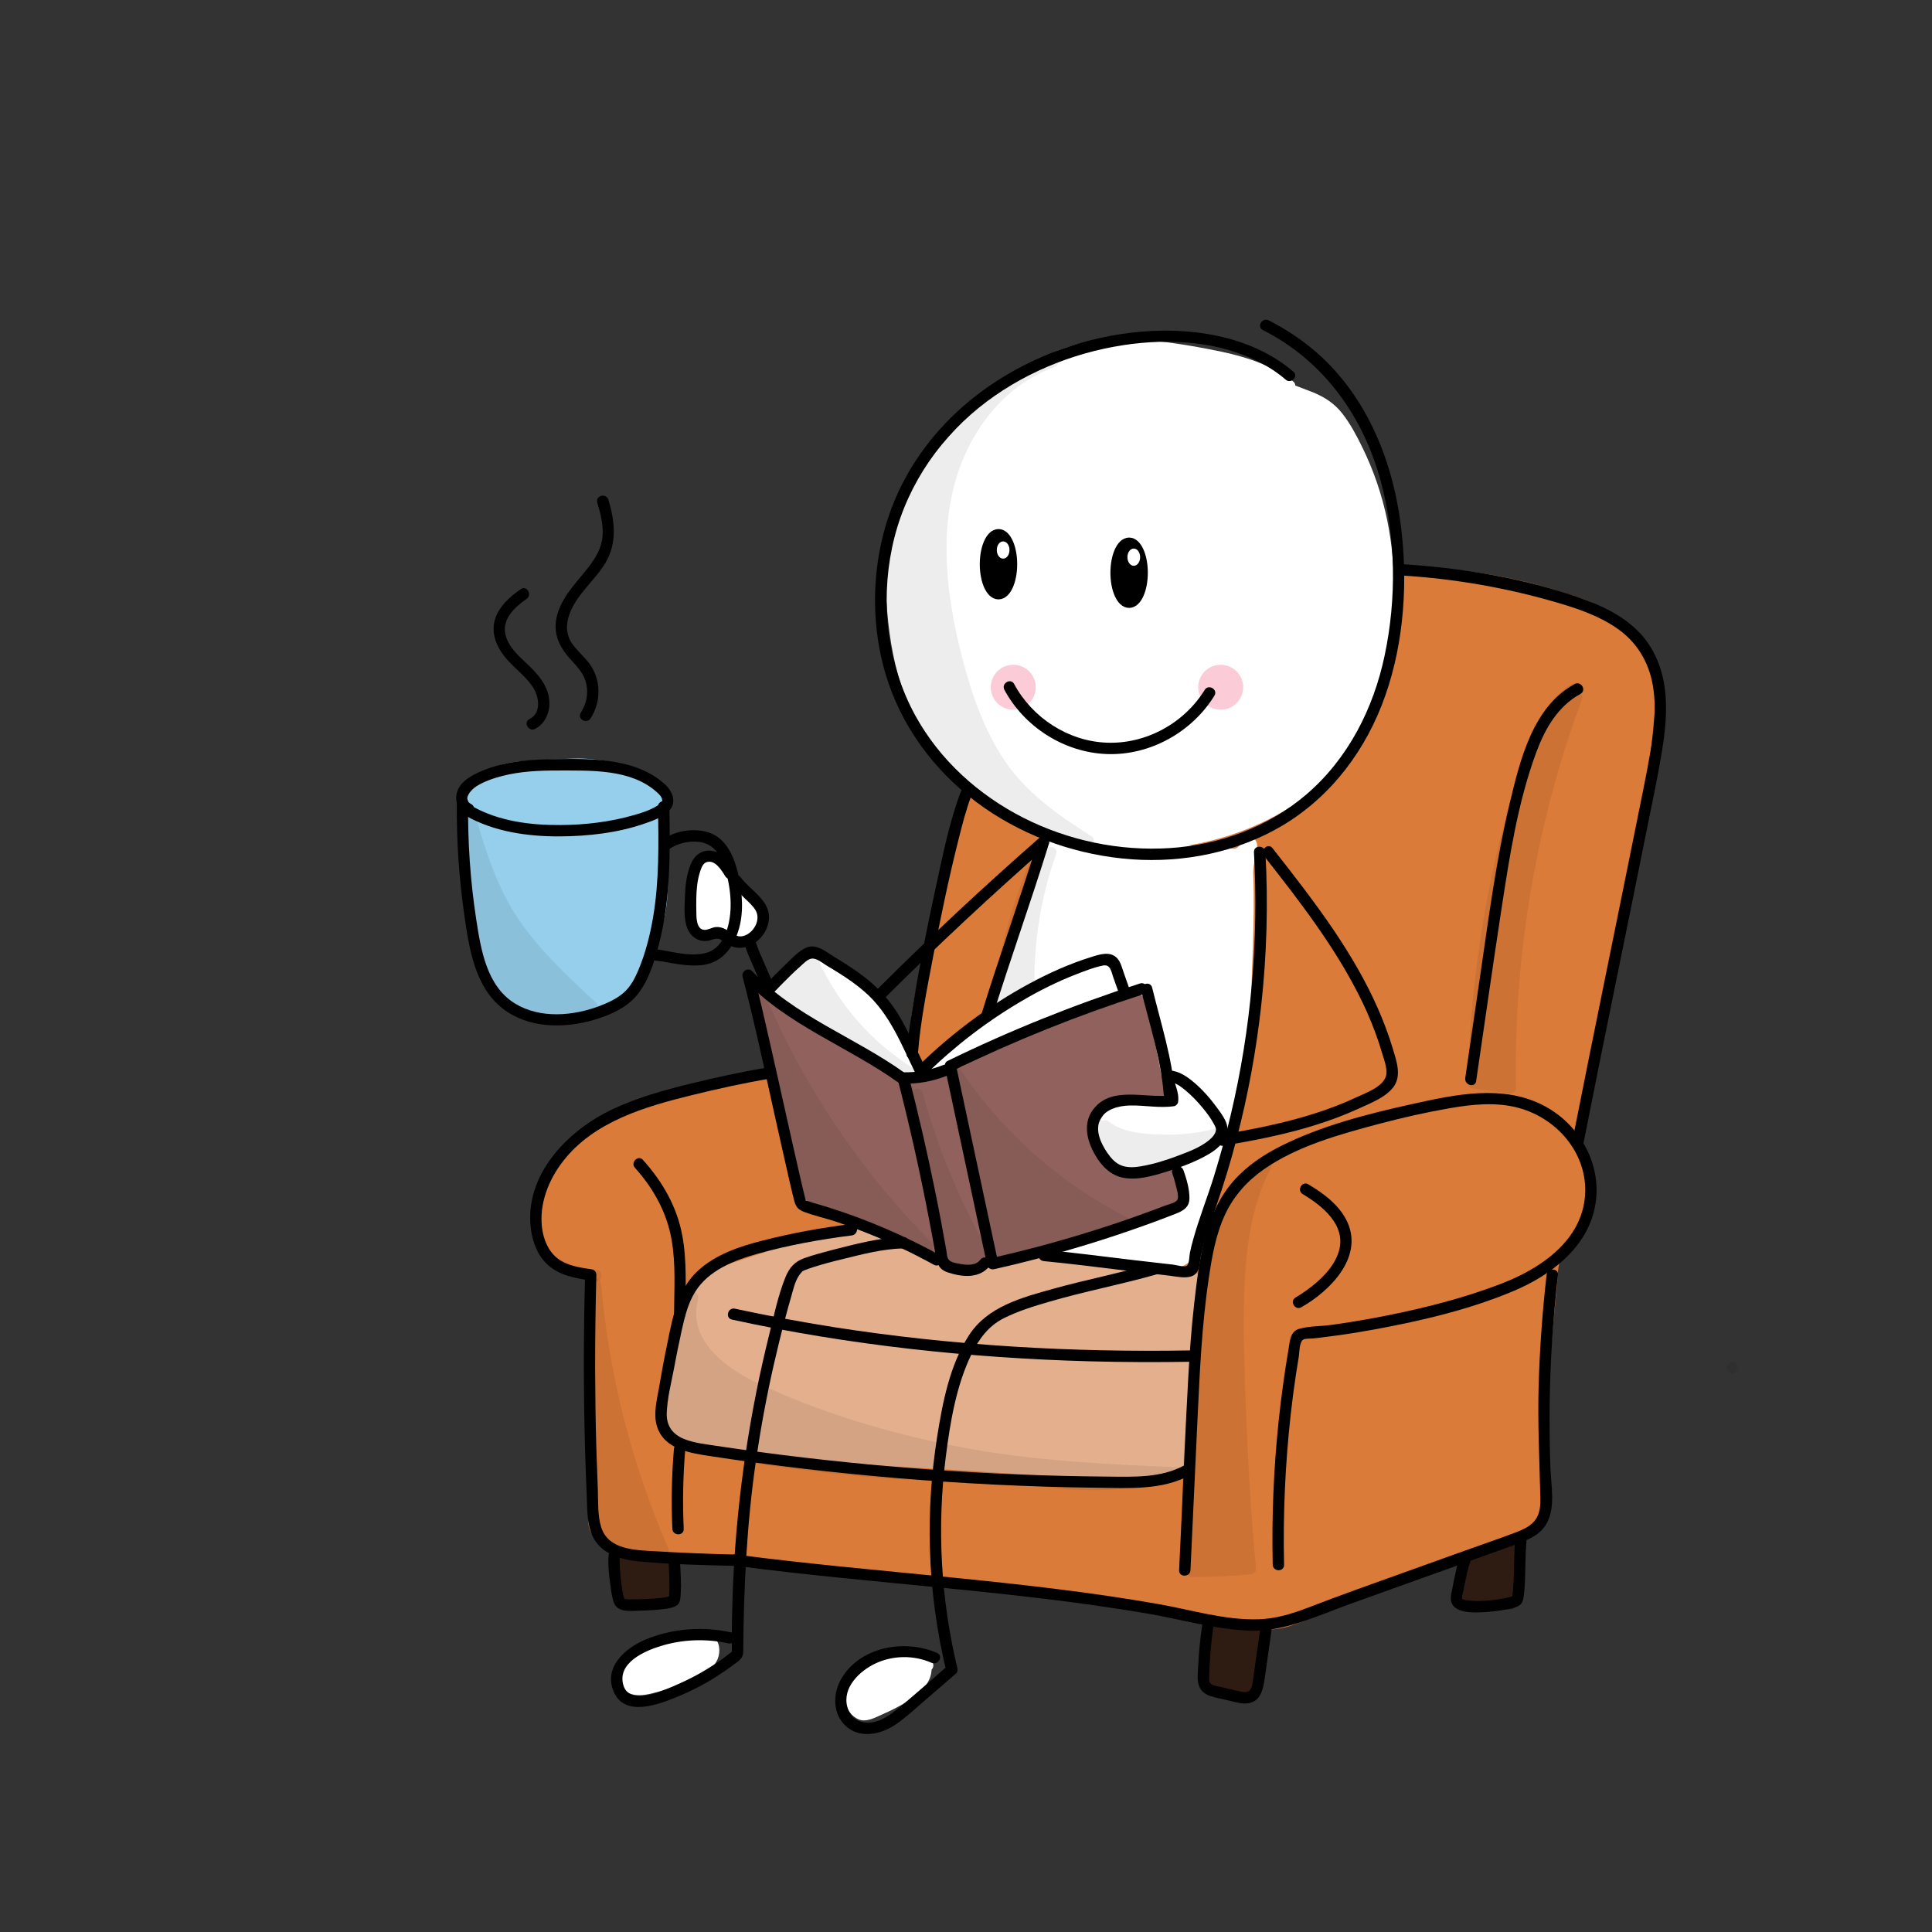 <?xml version="1.0" encoding="utf-8"?>
<!-- Generator: Adobe Adobe Illustrator 24.2.0, SVG Export Plug-In . SVG Version: 6.00 Build 0)  -->
<svg version="1.1" xmlns="http://www.w3.org/2000/svg" xmlns:xlink="http://www.w3.org/1999/xlink" x="0px" y="0px"
	 viewBox="0 0 170.08 170.08" style="enable-background:new 0 0 170.08 170.08;" xml:space="preserve">
<rect x="0" y="0" width="170.08" height="170.08" fill="#333333" stroke="none"/>
<style type="text/css">
	.st0{fill:#DB7B39;}
	.st1{fill:#E3AF8D;}
	.st2{fill:#FFFFFF;}
	.st3{fill:#91625D;}
	.st4{fill:#2E1B12;}
	.st5{fill:#96CFEB;}
	.st6{fill:#97CEE9;}
	.st7{fill:#FBCCD7;stroke:#FFFFFF;stroke-miterlimit:10;}
	.st8{stroke:#000000;stroke-width:0.953;stroke-miterlimit:10;}
	.st9{fill:#FFFFFF;stroke:#FFFFFF;stroke-width:0.277;stroke-miterlimit:10;}
	.st10{opacity:0.071;}
</style>
<g id="Ebene_4">
</g>
<g id="Ebene_7">
	<g>
		<path class="st0" d="M84.34,72.12c-0.87,5.95-2.76,11.7-3.64,17.65c-0.1,0.67,0.81,1.56,0.47,2.15c-0.77,1.32-2.44,1.74-3.94,2.04
			c-5.12,1.01-9.75,0.57-14.87,1.58c-2.92,0.58-6.38,2.63-9,4.06c-2.62,1.43-4.87,3.83-5.35,6.77c-0.48,2.94,1.28,4.82,4.19,5.46
			c1.19,8.15-0.46,21.88,0.26,22.85c0.96,1.29,2.76,1.56,4.37,1.73c14.78,1.51,29.56,3.03,44.33,4.54c3.11,0.32,8.07,2.3,11.18,1.96
			c2.27-0.24,15.61-6.86,22.6-8.62c0.66-0.17,0.33-9.66,1.58-20.84c0.11-0.99,0.01-2.03,0.43-2.93c0.32-0.68,0.85-1.23,1.27-1.86
			c1.07-1.58,1.37-3.66,0.8-5.48c-0.23-0.74-0.6-1.45-0.65-2.22c-0.04-0.61,0.11-1.21,0.27-1.8c3.04-11.81,5.19-23.85,6.44-35.98
			c0.21-2.08,0.34-4.38-0.94-6.03c-1.09-1.41-3.59-3.39-4.1-3.59c-10.34-4.09-23.13-4.43-33.3,0.14c-3.99,1.79-7.43,4.59-10.73,7.47
			c-3.87,3.37-7.3,5.49-10.9,9.15"/>
		<g>
			<path class="st0" d="M83.85,71.99c-0.77,5.16-2.28,10.16-3.24,15.28c-0.12,0.63-0.23,1.26-0.33,1.89
				c-0.07,0.45-0.14,0.84,0.01,1.28c0.11,0.33,0.46,0.77,0.45,1.12c-0.02,0.42-0.65,0.85-0.98,1.05c-0.88,0.52-1.92,0.72-2.91,0.91
				c-1.29,0.25-2.6,0.4-3.92,0.52c-2.53,0.22-5.06,0.27-7.58,0.55c-2.32,0.26-4.48,0.71-6.62,1.65c-2.02,0.89-3.96,1.97-5.87,3.06
				c-1.71,0.98-3.25,2.36-4.26,4.07c-0.99,1.67-1.58,3.88-0.82,5.76c0.73,1.8,2.49,2.77,4.3,3.19c-0.12-0.12-0.23-0.23-0.35-0.35
				c0.99,6.89,0.07,13.86,0.06,20.77c0,0.65-0.1,1.57,0.23,2.16c0.89,1.59,3.22,1.85,4.82,2.02c5.45,0.57,10.9,1.12,16.35,1.68
				c5.45,0.56,10.9,1.12,16.35,1.68c2.72,0.28,5.45,0.56,8.17,0.84c2.24,0.23,4.43,0.45,6.62,0.99c1.97,0.49,3.94,1.05,5.97,1.28
				c1.13,0.13,2.19,0.1,3.27-0.25c2.64-0.88,5.19-2.08,7.75-3.16c3.33-1.42,6.67-2.84,10.09-4.04c0.75-0.26,1.5-0.51,2.26-0.74
				c0.48-0.14,1.32-0.2,1.68-0.55c0.45-0.43,0.4-1.43,0.45-1.99c0.28-3.52,0.31-7.06,0.52-10.58c0.15-2.54,0.35-5.08,0.62-7.62
				c0.06-0.61,0.13-1.22,0.17-1.84c0.03-0.65,0.06-1.32,0.35-1.91c0.49-1.02,1.35-1.79,1.8-2.84c0.42-0.99,0.62-2.08,0.56-3.15
				c-0.07-1.16-0.56-2.13-0.83-3.24c-0.31-1.27,0.3-2.69,0.61-3.92c0.32-1.29,0.63-2.59,0.94-3.89c1.21-5.19,2.24-10.43,3.1-15.69
				c0.85-5.15,1.63-10.36,2.05-15.57c0.17-2.06,0.04-4.17-1.34-5.82c-1.04-1.24-2.37-2.43-3.74-3.29c-0.72-0.45-1.63-0.68-2.43-0.95
				c-1.08-0.37-2.18-0.69-3.29-0.98c-2.22-0.57-4.49-0.97-6.77-1.21c-4.59-0.49-9.27-0.31-13.8,0.62c-4.59,0.94-8.94,2.7-12.79,5.38
				c-1.99,1.38-3.85,2.94-5.67,4.52c-1.85,1.61-3.79,3.1-5.72,4.61c-1.87,1.47-3.68,2.99-5.35,4.68c-0.45,0.46,0.25,1.17,0.71,0.71
				c3.35-3.39,7.32-6.03,10.9-9.15c3.61-3.13,7.36-6.11,11.83-7.9c8.37-3.35,17.93-3.51,26.6-1.25c1.07,0.28,2.14,0.6,3.18,0.96
				c0.76,0.26,1.59,0.47,2.26,0.93c0.66,0.45,1.27,0.97,1.86,1.5c0.65,0.59,1.36,1.22,1.84,1.96c1.2,1.86,0.77,4.36,0.55,6.43
				c-0.28,2.65-0.61,5.29-0.98,7.92c-0.72,5.12-1.6,10.22-2.64,15.28c-0.52,2.53-1.08,5.06-1.68,7.57c-0.3,1.26-0.61,2.51-0.93,3.76
				c-0.29,1.14-0.53,2.19-0.16,3.34c0.35,1.11,0.76,2.09,0.71,3.29c-0.04,1.15-0.42,2.25-1.07,3.19c-0.63,0.91-1.34,1.67-1.53,2.8
				c-0.2,1.15-0.21,2.35-0.33,3.51c-0.46,4.47-0.69,8.96-0.88,13.45c-0.06,1.41-0.1,2.83-0.21,4.24c-0.03,0.39-0.05,0.78-0.13,1.16
				c-0.02,0.09-0.09,0.24-0.08,0.33c0-0.04,0-0.05,0.05-0.07c0.29-0.16,0.06-0.06-0.13-0.01c-3.16,0.83-6.21,2.08-9.23,3.32
				c-3.06,1.25-6.08,2.59-9.14,3.84c-1,0.41-2.01,0.83-3.04,1.16c-1.13,0.36-2.21,0.27-3.47,0.07c-1.98-0.32-3.9-0.89-5.85-1.35
				c-2.13-0.5-4.3-0.65-6.46-0.87c-5.28-0.54-10.57-1.08-15.85-1.62c-5.28-0.54-10.57-1.08-15.85-1.62
				c-2.68-0.27-5.37-0.55-8.05-0.82c-1.05-0.11-2.12-0.18-3.12-0.53c-0.44-0.15-0.87-0.37-1.22-0.68c-0.12-0.11-0.26-0.23-0.35-0.37
				c0,0,0.02,0.07-0.02-0.05c-0.2-0.61-0.1-1.62-0.08-2.34c0.03-1.43,0.1-2.87,0.15-4.3c0.15-3.67,0.29-7.35,0.16-11.02
				c-0.06-1.67-0.18-3.34-0.42-4.99c-0.02-0.16-0.2-0.31-0.35-0.35c-1.58-0.36-3.2-1.18-3.72-2.83c-0.57-1.79,0.21-3.81,1.25-5.27
				c1.18-1.66,2.82-2.72,4.57-3.68c1.9-1.05,3.8-2.13,5.83-2.89c2.22-0.84,4.61-1.09,6.97-1.27c2.45-0.19,4.91-0.25,7.35-0.54
				c1.91-0.23,4.26-0.41,5.9-1.53c0.61-0.42,1.34-1.1,1.24-1.91c-0.04-0.34-0.2-0.64-0.34-0.95c-0.26-0.58-0.15-1.03-0.04-1.65
				c0.93-5.57,2.64-10.99,3.47-16.58C84.91,71.63,83.95,71.35,83.85,71.99L83.85,71.99z"/>
		</g>
	</g>
</g>
<g id="Ebene_8">
	<g>
		<path class="st1" d="M75.56,108.57c-2.64,0.14-8.58,2.34-11.1,3.13c-3.32,1.04-3.84,4.05-4.59,6.53
			c-0.56,1.85-0.34,3.74-0.62,5.66c-0.08,0.55-0.14,1.14,0.12,1.63c0.34,0.63,1.11,0.88,1.81,1.05c4.62,1.14,9.39,1.45,14.14,1.76
			c8.3,0.54,16.6,1.07,24.89,1.61c0.93,0.06,1.8-0.21,2.71-0.39c1.71-0.34,1.57-2.08,1.57-3.36c0-14.34,2.24-13.46-0.6-14.12
			c-7.86-1.82-16.19,0.14-24.09-1.48c-2.53-0.52-1.4-3.09-3.87-2.33"/>
		<g>
			<path class="st1" d="M75.56,108.07c-1.75,0.11-3.48,0.65-5.14,1.16c-1.82,0.56-3.62,1.19-5.44,1.78
				c-0.85,0.28-1.69,0.54-2.42,1.07c-0.72,0.52-1.29,1.19-1.72,1.96c-0.43,0.76-0.72,1.59-0.98,2.43c-0.3,0.99-0.62,2-0.77,3.03
				c-0.2,1.41-0.15,2.85-0.33,4.26c-0.14,1.08-0.1,2.1,0.89,2.76c0.99,0.65,2.38,0.79,3.51,1.01c1.39,0.27,2.79,0.48,4.19,0.65
				c5.69,0.69,11.45,0.89,17.17,1.26c2.95,0.19,5.89,0.38,8.84,0.57c1.45,0.09,2.9,0.19,4.36,0.28c1.41,0.09,2.81,0.27,4.21,0
				c0.94-0.19,1.97-0.31,2.56-1.16c0.45-0.65,0.5-1.49,0.51-2.26c0.02-2.28,0.03-4.56,0.16-6.84c0.09-1.48,0.21-2.96,0.39-4.43
				c0.09-0.74,0.22-1.48,0.27-2.22c0.06-1.03-0.43-1.46-1.38-1.69c-4.79-1.14-9.7-0.95-14.58-0.9c-2.77,0.03-5.56,0.01-8.3-0.4
				c-0.96-0.14-2.21-0.17-2.85-1c-0.35-0.45-0.51-1.02-0.95-1.4c-0.55-0.48-1.29-0.4-1.95-0.21c-0.62,0.18-0.35,1.14,0.27,0.96
				c0.65-0.19,0.98-0.17,1.32,0.41c0.31,0.53,0.59,1.04,1.1,1.41c0.81,0.59,1.95,0.67,2.91,0.81c1.24,0.18,2.49,0.29,3.75,0.35
				c5.13,0.25,10.28-0.29,15.4,0.29c1.33,0.15,2.67,0.38,3.96,0.72c0.08,0.02,0.15,0.04,0.22,0.07c-0.16-0.07,0.05,0.04,0.09,0.06
				c-0.05-0.02-0.05,0-0.04-0.04c-0.01,0.11-0.01-0.07,0.03,0.07c0.05,0.18,0.01-0.06,0.02,0.11c0,0.1,0,0.2,0,0.3
				c-0.01,0.27-0.05,0.54-0.08,0.8c-0.12,0.93-0.24,1.87-0.34,2.8c-0.16,1.61-0.27,3.23-0.33,4.86c-0.04,1.15-0.07,2.31-0.08,3.46
				c-0.01,0.86,0.1,1.81-0.08,2.66c-0.23,1.08-1.07,1.17-2.03,1.37c-1.31,0.28-2.6,0.12-3.92,0.03c-2.74-0.18-5.48-0.35-8.22-0.53
				c-5.46-0.35-10.92-0.69-16.37-1.06c-2.65-0.18-5.3-0.39-7.93-0.8c-1.31-0.2-2.62-0.45-3.91-0.76c-0.5-0.12-1.09-0.23-1.5-0.58
				c-0.54-0.46-0.36-1.24-0.28-1.85c0.16-1.28,0.12-2.57,0.28-3.85c0.12-1,0.43-1.96,0.72-2.91c0.48-1.62,1.13-3.31,2.64-4.23
				c0.7-0.43,1.5-0.63,2.28-0.89c0.81-0.27,1.62-0.54,2.43-0.81c1.78-0.59,3.56-1.17,5.39-1.6c0.68-0.16,1.36-0.3,2.06-0.35
				C76.2,109.03,76.2,108.03,75.56,108.07L75.56,108.07z"/>
		</g>
	</g>
</g>
<g id="Ebene_5">
	<g>
		<path class="st2" d="M113.57,33.99c-2.63-2.03-6.07-2.6-9.35-3.11c-2.73-0.42-5.52-0.84-8.24-0.35
			c-4.58,0.84-8.29,4.13-11.46,7.54c-1.98,2.12-3.88,4.39-4.95,7.09c-1.27,3.21-1.26,6.78-0.8,10.2c0.23,1.72,0.57,3.43,1.13,5.07
			c2.05,5.96,7.13,10.7,13.11,12.7c5.98,2,12.72,1.33,18.38-1.45c1.58-0.78,3.09-1.71,4.36-2.92c1.3-1.23,2.33-2.72,3.19-4.29
			c4.49-8.14,4.32-18.65-0.43-26.64c-0.42-0.71-0.89-1.42-1.54-1.94c-1.35-1.1-3.28-1.24-4.68-2.26"/>
		<g>
			<path class="st2" d="M113.82,33.56c-1.9-1.43-4.18-2.17-6.48-2.64c-2.49-0.51-5.07-0.93-7.6-1.07c-2.44-0.13-4.82,0.22-7.06,1.21
				c-2.07,0.92-3.93,2.28-5.61,3.79c-1.77,1.59-3.44,3.34-4.94,5.2c-1.49,1.84-2.76,3.87-3.44,6.16c-0.73,2.46-0.81,5.06-0.59,7.6
				c0.22,2.53,0.65,5.09,1.58,7.47c3.24,8.32,11.71,13.5,20.51,13.52c4.82,0.01,9.83-1.35,13.85-4.04c3.94-2.63,6.32-7.05,7.6-11.52
				c1.24-4.36,1.39-9.02,0.48-13.45c-0.46-2.23-1.2-4.4-2.21-6.45c-0.49-1-1.03-2.02-1.72-2.91c-0.69-0.89-1.54-1.45-2.57-1.88
				c-1.04-0.43-2.13-0.72-3.06-1.37c-0.53-0.37-1.03,0.5-0.5,0.86c1.78,1.24,4.13,1.28,5.48,3.15c1.25,1.74,2.15,3.82,2.82,5.85
				c1.35,4.1,1.7,8.53,1.02,12.79c-0.68,4.23-2.36,8.66-5.28,11.87c-3.12,3.42-8.04,5.24-12.53,5.85c-4.41,0.6-9.02,0-13.01-2
				c-3.57-1.78-6.64-4.57-8.65-8.03c-1.12-1.93-1.84-4.02-2.28-6.2c-0.48-2.41-0.73-4.92-0.56-7.37c0.16-2.38,0.82-4.66,2.05-6.72
				c1.17-1.96,2.71-3.68,4.28-5.33c2.97-3.12,6.49-6.15,10.87-6.91c2.53-0.44,5.12-0.05,7.62,0.33c2.2,0.34,4.44,0.68,6.53,1.47
				c1.05,0.4,2.04,0.94,2.94,1.62C113.83,34.81,114.33,33.94,113.82,33.56L113.82,33.56z"/>
		</g>
	</g>
	<g>
		<path class="st2" d="M104.23,96.51c0.41,0.56,1.03,0.92,1.49,1.44c0.46,0.52,0.72,1.35,0.29,1.89c-0.23,0.28-0.59,0.41-0.93,0.53
			c-1.08,0.38-2.16,0.76-3.24,1.13c-0.86,0.3-1.74,0.6-2.65,0.52c-0.9-0.08-1.83-0.67-2-1.56c-0.15-0.77,0.31-1.55,0.96-1.99
			c0.65-0.44,1.45-0.58,2.22-0.63c1.15-0.07,2.47-0.03,3.25-0.88"/>
		<g>
			<path class="st2" d="M103.88,96.86c0.4,0.52,0.95,0.86,1.39,1.34c0.32,0.35,0.71,1.04,0.23,1.42c-0.26,0.21-0.65,0.3-0.96,0.41
				c-0.38,0.13-0.76,0.26-1.13,0.4c-0.74,0.26-1.48,0.53-2.23,0.78c-1.03,0.34-2.9,0.71-3.43-0.64c-0.23-0.58,0.11-1.21,0.56-1.58
				c0.51-0.42,1.22-0.57,1.86-0.63c1.33-0.12,2.81-0.01,3.82-1.05c0.45-0.46-0.26-1.17-0.71-0.71c-0.54,0.55-1.31,0.64-2.04,0.69
				c-0.81,0.05-1.64,0.06-2.43,0.32c-1.42,0.47-2.66,1.98-1.9,3.51c0.77,1.54,2.72,1.59,4.15,1.17c0.94-0.27,1.86-0.63,2.78-0.95
				c0.46-0.16,0.92-0.32,1.38-0.48c0.38-0.14,0.77-0.28,1.06-0.56c0.6-0.59,0.54-1.49,0.17-2.18c-0.43-0.81-1.3-1.24-1.85-1.95
				C104.19,95.65,103.49,96.36,103.88,96.86L103.88,96.86z"/>
		</g>
	</g>
	<g>
		<path class="st2" d="M66.37,79.97c-0.42-0.96-1.58-1.38-2.16-2.26c-0.23-0.35-0.48-0.71-0.83-0.94c-0.35-0.24-0.82-1.08-1.2-0.89
			c-0.45,0.23-0.58,1.54-0.65,2.04c-0.58,3.91-0.11,3.83,1.97,3.44c0.36-0.07,1.84,1.4,2.35,1.14c0.51-0.26,0.98-2.45,0.85-2.43"/>
		<g>
			<path class="st2" d="M66.8,79.71c-0.43-0.92-1.38-1.33-2.02-2.07c-0.37-0.43-0.61-0.89-1.06-1.24c-0.32-0.25-0.55-0.64-0.9-0.87
				c-0.96-0.62-1.46,0.54-1.62,1.3c-0.19,0.9-0.3,1.84-0.37,2.75c-0.05,0.59-0.1,1.29,0.2,1.84c0.24,0.44,0.7,0.62,1.18,0.63
				c0.27,0,0.54-0.04,0.81-0.08c0.14-0.02,0.28-0.05,0.41-0.07c0.03-0.01,0.09,0,0.12-0.02c0.05-0.04-0.01,0.01-0.06-0.01
				c-0.1-0.04,0.01,0.02,0.01,0.01c0,0.01-0.05-0.03,0.02,0.01c0.63,0.32,1.14,0.87,1.83,1.1c0.92,0.3,1.32-0.64,1.56-1.35
				c0.14-0.42,0.69-1.88-0.07-2.03c-0.63-0.13-0.9,0.83-0.27,0.96c-0.05-0.01-0.34-0.38-0.34-0.38c-0.06,0,0.02-0.08-0.01-0.02
				c-0.01,0.03-0.01,0.08-0.01,0.11c0,0.01,0.01-0.04-0.01,0.05c-0.01,0.07-0.03,0.15-0.04,0.22c-0.06,0.3-0.15,0.6-0.25,0.89
				c-0.04,0.12-0.08,0.24-0.14,0.35c-0.03,0.05-0.05,0.11-0.08,0.16c-0.01,0.02-0.03,0.05-0.04,0.07c-0.09,0.14,0.02-0.03-0.02,0.04
				c-0.05,0.07-0.02,0.02-0.02,0.02c-0.03,0,0.01-0.01,0.04-0.02c0.15-0.06,0.01,0.02,0.01-0.01c0-0.02,0.09,0.03,0.02,0
				c-0.02-0.01-0.05-0.01-0.07-0.02c-0.05-0.02-0.08-0.03-0.15-0.07c-0.52-0.28-0.96-0.69-1.49-0.95c-0.28-0.13-0.49-0.13-0.79-0.08
				c-0.12,0.02-0.24,0.04-0.36,0.06c-0.06,0.01-0.12,0.02-0.18,0.03c-0.08,0.01,0.03,0-0.08,0.01c-0.09,0.01-0.19,0.02-0.28,0.02
				c-0.06,0-0.3-0.02-0.16,0c-0.04-0.01-0.22-0.05-0.15-0.03c0.08,0.02-0.03-0.01-0.04-0.03c0.06,0.09,0.02,0.04,0-0.01
				c-0.04-0.09,0.04,0.05-0.01-0.01c-0.02-0.02-0.03-0.06-0.05-0.09c0.04,0.08,0.01,0.04,0-0.02c-0.01-0.05-0.03-0.1-0.04-0.16
				c-0.01-0.03-0.02-0.13-0.01-0.05c-0.01-0.06-0.01-0.12-0.02-0.18c-0.01-0.14-0.01-0.28,0-0.42c0.02-0.75,0.14-1.5,0.25-2.25
				c0.05-0.34,0.1-0.69,0.19-1.02c0.03-0.12,0.07-0.24,0.13-0.36c0.02-0.03,0.07-0.12,0.07-0.11c-0.01-0.02-0.01,0.01-0.07,0.04
				c-0.01,0-0.11,0-0.11,0.01c0,0.02,0.37,0.37,0.41,0.41c0.14,0.16,0.28,0.29,0.44,0.42c0.4,0.31,0.62,0.75,0.94,1.13
				c0.58,0.68,1.5,1.07,1.89,1.91C66.21,80.8,67.07,80.29,66.8,79.71L66.8,79.71z"/>
		</g>
	</g>
	<g>
		<path class="st2" d="M81.67,146.63c-1.09-0.26-2.2-0.52-3.32-0.46c-1.12,0.06-2.27,0.48-2.96,1.37c-0.69,0.88-0.77,2.27,0,3.09
			c0.15,0.15,0.32,0.29,0.53,0.32c0.23,0.04,0.46-0.04,0.67-0.12c1.02-0.39,2.01-0.86,2.95-1.42c0.56-0.33,1.12-0.71,1.51-1.24
			c0.39-0.53,0.57-1.25,0.33-1.85"/>
		<g>
			<path class="st2" d="M81.81,146.15c-1.45-0.34-2.96-0.68-4.45-0.34c-1.26,0.29-2.41,1.09-2.85,2.34
				c-0.38,1.08-0.12,2.69,1.05,3.2c0.71,0.31,1.52-0.17,2.16-0.45c0.72-0.31,1.41-0.67,2.09-1.07c1.25-0.74,2.65-2.04,2.06-3.66
				c-0.22-0.6-1.19-0.34-0.96,0.27c0.39,1.06-0.57,1.89-1.38,2.4c-0.5,0.31-1.03,0.6-1.56,0.86c-0.55,0.27-1.13,0.57-1.71,0.72
				c-0.43,0.12-0.71-0.34-0.82-0.71c-0.13-0.41-0.1-0.85,0.04-1.25c0.3-0.92,1.22-1.46,2.12-1.67c1.31-0.32,2.68,0.02,3.96,0.33
				C82.17,147.26,82.43,146.3,81.81,146.15L81.81,146.15z"/>
		</g>
	</g>
	<g>
		<path class="st2" d="M62.56,144.6c-1.26-0.14-2.53-0.29-3.79-0.12s-2.51,0.7-3.31,1.68c-0.52,0.64-0.78,1.68-0.18,2.25
			c0.5,0.47,1.29,0.36,1.95,0.19c1.33-0.34,2.63-0.81,3.87-1.39c0.57-0.26,1.15-0.58,1.49-1.1s0.34-1.33-0.17-1.7"/>
		<g>
			<path class="st2" d="M62.56,144.1c-1.65-0.19-3.37-0.37-4.99,0.14c-1.29,0.41-2.68,1.31-3.05,2.69
				c-0.17,0.64-0.08,1.35,0.41,1.83c0.51,0.49,1.24,0.53,1.89,0.43c0.81-0.13,1.61-0.4,2.38-0.67c0.8-0.28,1.59-0.6,2.35-0.98
				c0.67-0.33,1.34-0.78,1.63-1.5c0.27-0.67,0.18-1.52-0.4-1.99c-0.5-0.4-1.21,0.3-0.71,0.71c0.33,0.26,0.32,0.7,0.12,1.05
				c-0.27,0.45-0.79,0.7-1.24,0.92c-1.21,0.58-2.49,1.03-3.79,1.37c-0.44,0.11-1.06,0.29-1.46,0.01c-0.37-0.25-0.29-0.78-0.14-1.14
				c0.41-1,1.56-1.59,2.55-1.85c1.45-0.38,2.98-0.19,4.45-0.02c0.27,0.03,0.5-0.25,0.5-0.5C63.06,144.3,62.82,144.13,62.56,144.1
				L62.56,144.1z"/>
		</g>
	</g>
	<g>
		<path class="st2" d="M92.46,73.86c-1.88,8.82-5.46,13.83-7.34,22.65c-0.45,2.14,1.13,9.7,2.55,11.37
			c1.08,1.27,2.87,1.63,4.51,1.91c2.94,0.5,4.71,0.8,7.06,1.2c1.1,0.19,2.28-0.47,3.29-0.02c2.15,0.96,3.31-2.39,3.66-4.49
			c0.94-5.59,3.4-9.39,3.4-16.11c0-4.19,0.45-9.68,0.2-13.86c-0.01-0.19,0.47-2.08,0.34-2.22c-0.16-0.17-0.97,0.94-1.2,0.93
			c-5.29-0.11-11.01-1.45-16.3-1.56"/>
		<g>
			<path class="st2" d="M91.97,73.73c-0.88,4.09-2.35,7.98-3.88,11.87c-0.74,1.88-1.47,3.77-2.09,5.69
				c-0.33,1.02-0.63,2.05-0.9,3.09c-0.21,0.83-0.47,1.68-0.54,2.53c-0.11,1.25,0.1,2.55,0.3,3.78c0.25,1.5,0.58,3,1.04,4.46
				c0.33,1.05,0.69,2.23,1.42,3.09c1.22,1.44,3.22,1.78,4.98,2.08c1.96,0.33,3.91,0.67,5.87,1c0.45,0.08,0.92,0.18,1.38,0.21
				c0.52,0.03,1.04-0.09,1.55-0.16c0.5-0.07,0.91-0.05,1.38,0.12c0.33,0.12,0.66,0.18,1.01,0.14c1.42-0.15,2.18-1.66,2.62-2.85
				c0.59-1.59,0.75-3.31,1.18-4.95c0.96-3.64,2.32-7.13,2.69-10.91c0.21-2.11,0.13-4.25,0.2-6.37c0.07-2.15,0.17-4.29,0.19-6.44
				c0.01-1.01,0-2.02-0.04-3.03c-0.03-0.61,0.07-1.05,0.19-1.69c0.08-0.42,0.33-1.16-0.07-1.49c-0.49-0.39-1,0.21-1.32,0.53
				c-0.33,0.33-0.38,0.29-0.86,0.27c-0.57-0.02-1.13-0.06-1.7-0.1c-1.19-0.09-2.38-0.23-3.57-0.37c-2.32-0.29-4.63-0.63-6.95-0.86
				c-1.13-0.11-2.27-0.18-3.4-0.21c-0.64-0.02-0.64,0.98,0,1c4.41,0.11,8.75,0.97,13.13,1.37c0.53,0.05,1.06,0.09,1.6,0.12
				c0.51,0.03,1.13,0.14,1.64,0.06c0.21-0.04,0.37-0.15,0.53-0.29c0.17-0.14,0.57-0.43,0.64-0.63c0.07-0.17,0.45,0.14-0.22-0.22
				c-0.76-0.4-0.21-0.22-0.3-0.09c-0.04,0.06-0.03,0.25-0.05,0.32c-0.05,0.31-0.12,0.63-0.19,0.94c-0.12,0.59-0.11,1.11-0.08,1.72
				c0.14,4.01-0.19,8.03-0.24,12.04c-0.03,2.01-0.11,3.98-0.51,5.96c-0.35,1.71-0.86,3.38-1.37,5.05c-0.52,1.67-1.02,3.34-1.36,5.06
				c-0.28,1.44-0.5,2.98-1.36,4.22c-0.32,0.45-0.77,0.91-1.37,0.83c-0.37-0.05-0.69-0.25-1.07-0.3c-0.46-0.06-0.91,0.01-1.36,0.08
				c-1.79,0.27-3.7-0.31-5.46-0.61c-1.85-0.31-3.89-0.45-5.63-1.18c-1.3-0.54-1.91-1.46-2.37-2.72c-0.94-2.52-1.57-5.35-1.66-8.04
				c-0.05-1.53,0.45-3.04,0.87-4.5c0.54-1.9,1.19-3.76,1.9-5.6c1.36-3.55,2.84-7.04,3.87-10.71c0.28-1.01,0.53-2.04,0.75-3.07
				C93.07,73.36,92.11,73.1,91.97,73.73L91.97,73.73z"/>
		</g>
	</g>
</g>
<g id="Ebene_9">
	<g>
		<path class="st3" d="M85.04,94.31c5.47-3.37,9.82-4.35,15.35-6.2c1.32,5.67,2.29,11.88,3.61,17.55
			c-5.33,1.78-10.31,3.01-15.64,4.79c-1.25,0.42-2.58,0.84-3.88,0.58c-0.56-0.11-1.09-0.35-1.61-0.58
			c-3.77-1.69-7.53-3.38-11.3-5.08c-0.25-0.11-0.52-0.23-0.7-0.45c-0.24-0.28-0.29-0.67-0.33-1.04c-0.63-5.49-1.9-10.9-3.77-16.1
			c3.44,2.9,7.4,5.19,11.63,6.73c0.66,0.24,1.34,0.46,2.04,0.51c1.52,0.09,2.99-0.66,4.51-0.59"/>
		<g>
			<path class="st3" d="M85.29,94.75c2.42-1.48,4.96-2.69,7.63-3.66c2.51-0.91,5.07-1.65,7.6-2.49c-0.21-0.12-0.41-0.23-0.62-0.35
				c1.35,5.82,2.26,11.73,3.61,17.55c0.12-0.21,0.23-0.41,0.35-0.62c-3.26,1.09-6.57,2.02-9.87,2.99c-1.62,0.48-3.23,0.96-4.83,1.49
				c-1.58,0.51-3.29,1.29-4.96,0.79c-0.76-0.23-1.48-0.61-2.21-0.93c-0.83-0.37-1.66-0.74-2.49-1.12c-1.66-0.74-3.31-1.49-4.97-2.23
				c-0.75-0.34-1.51-0.68-2.26-1.02c-0.28-0.13-0.65-0.24-0.9-0.43c-0.37-0.29-0.34-0.87-0.39-1.3c-0.2-1.61-0.44-3.22-0.74-4.81
				c-0.7-3.72-1.71-7.38-2.99-10.95c-0.28,0.16-0.56,0.32-0.84,0.49c2.62,2.2,5.51,4.07,8.61,5.52c1.51,0.7,3.16,1.52,4.81,1.8
				c1.75,0.3,3.37-0.56,5.11-0.52c0.64,0.01,0.64-0.99,0-1c-1.63-0.04-3.21,0.81-4.84,0.55c-1.63-0.25-3.29-1.09-4.77-1.79
				c-2.95-1.4-5.71-3.17-8.21-5.27c-0.35-0.29-1.02-0.03-0.84,0.49c1.2,3.34,2.16,6.77,2.85,10.25c0.35,1.77,0.64,3.56,0.86,5.36
				c0.07,0.6,0.09,1.28,0.52,1.75c0.52,0.57,1.47,0.83,2.15,1.13c3.38,1.52,6.75,3.06,10.14,4.55c1.54,0.68,2.93,0.77,4.56,0.32
				c1.7-0.48,3.37-1.09,5.06-1.6c3.9-1.18,7.83-2.25,11.69-3.54c0.26-0.09,0.41-0.34,0.35-0.62c-1.35-5.82-2.26-11.73-3.61-17.55
				c-0.06-0.25-0.37-0.43-0.62-0.35c-2.59,0.86-5.22,1.62-7.79,2.56c-2.68,0.98-5.24,2.2-7.68,3.69
				C84.24,94.22,84.74,95.08,85.29,94.75L85.29,94.75z"/>
		</g>
	</g>
</g>
<g id="Ebene_10">
	<g>
		<path class="st2" d="M102.77,102.04c-0.82,0.25-2.05,0.55-2.91,0.56s-1.91-0.59-2.49-1.23c-0.58-0.63-0.53-1.99,0.01-2.66
			c0.51-0.63,0.96-1.51,1.77-1.48c0.58,0.02,1.82,0.05,2.39,0.18c0.58,0.13,0.97,0.1,1.55-0.03c0.58-0.14,1.09,0.26,0.86-0.29"/>
		<g>
			<path class="st2" d="M102.64,101.55c-0.56,0.17-1.13,0.32-1.71,0.42c-0.54,0.1-1.1,0.19-1.63,0.03
				c-0.52-0.15-1.02-0.46-1.41-0.83c-0.34-0.33-0.45-0.74-0.42-1.21c0.02-0.49,0.23-0.83,0.51-1.21c0.25-0.33,0.51-0.8,0.91-0.98
				c0.17-0.07,0.36-0.04,0.54-0.04c0.26,0.01,0.52,0.02,0.78,0.03c0.49,0.02,0.95,0.09,1.43,0.16c0.38,0.06,0.74,0.07,1.12,0.01
				c0.29-0.04,0.54-0.12,0.83-0.09c0.26,0.03,0.51,0.06,0.72-0.14c0.22-0.2,0.21-0.51,0.11-0.77c-0.1-0.25-0.34-0.43-0.62-0.35
				c-0.24,0.07-0.45,0.36-0.35,0.62c0.02,0.06,0.03,0.18,0.04,0.1c0.02-0.08,0.05-0.17,0.07-0.25c0.22-0.48,0.47-0.13,0.25-0.18
				c-0.04-0.01-0.08-0.01-0.12-0.01c-0.11-0.01-0.23-0.03-0.35-0.03c-0.33,0.01-0.65,0.13-0.99,0.14c-0.56,0.03-1.13-0.15-1.69-0.19
				c-0.5-0.04-1.02-0.07-1.52-0.07c-0.59,0-1.06,0.3-1.44,0.74c-0.74,0.84-1.37,1.76-1.23,2.94c0.06,0.56,0.26,1.05,0.67,1.45
				c0.46,0.45,1.01,0.79,1.61,1.02c0.67,0.26,1.33,0.23,2.02,0.13c0.72-0.1,1.43-0.28,2.13-0.49
				C103.52,102.33,103.25,101.36,102.64,101.55L102.64,101.55z"/>
		</g>
	</g>
	<g>
		<path class="st2" d="M103.61,96.93c0.82,0.39,1.66,0.79,2.17,1.4c0.52,0.61,0.6,1.49-0.06,2.01c-0.38,0.3-0.94,0.43-1.47,0.55
			c-1.13,0.26-1.77,1.17-2.9,1.43"/>
		<g>
			<path class="st2" d="M103.3,97.46c0.7,0.33,1.56,0.67,2.05,1.31c0.15,0.2,0.24,0.42,0.23,0.64c0,0.08-0.03,0.21-0.09,0.29
				c-0.07,0.1-0.17,0.18-0.29,0.26c-0.33,0.19-0.71,0.26-1.07,0.35c-0.38,0.09-0.74,0.24-1.08,0.44c-0.62,0.35-1.16,0.83-1.87,1.01
				c-0.76,0.19-0.44,1.37,0.33,1.18c0.87-0.22,1.52-0.8,2.3-1.21c0.39-0.2,0.81-0.26,1.23-0.38c0.47-0.14,0.95-0.35,1.29-0.72
				c0.66-0.71,0.59-1.78,0.04-2.53c-0.6-0.81-1.55-1.26-2.44-1.68c-0.3-0.14-0.66-0.08-0.84,0.22
				C102.92,96.89,103,97.32,103.3,97.46L103.3,97.46z"/>
		</g>
	</g>
	<g>
		<path class="st2" d="M81.36,94c3.72-2.76,9.84-6.1,14.08-7.96c0.62-0.27,1.42-0.5,1.9-0.03c0.29,0.29,0.4,0.8,0.79,0.93
			c-3.81,0.15-7,2.06-10.4,4.01c-1.25,0.72-4.83,2.27-5.84,3.3"/>
		<g>
			<path class="st2" d="M81.61,94.43c2.61-1.93,5.44-3.58,8.29-5.11c1.44-0.77,2.89-1.51,4.37-2.2c0.63-0.29,1.29-0.67,1.97-0.83
				c0.46-0.11,0.7-0.03,0.95,0.36c0.2,0.3,0.36,0.56,0.69,0.72c0.08-0.31,0.17-0.62,0.25-0.93c-3.69,0.18-6.93,1.93-10.07,3.74
				c-1.1,0.63-2.24,1.18-3.37,1.76c-1.08,0.55-2.28,1.1-3.16,1.96c-0.46,0.45,0.25,1.16,0.71,0.71c0.81-0.79,1.96-1.3,2.95-1.81
				c1.06-0.54,2.14-1.05,3.18-1.64c3.04-1.75,6.17-3.54,9.76-3.71c0.46-0.02,0.73-0.7,0.25-0.93c-0.32-0.16-0.43-0.6-0.69-0.85
				c-0.25-0.24-0.58-0.38-0.92-0.41c-0.73-0.06-1.41,0.28-2.05,0.57c-1.56,0.7-3.09,1.46-4.61,2.26c-3.11,1.64-6.18,3.41-9.01,5.5
				C80.59,93.94,81.09,94.81,81.61,94.43L81.61,94.43z"/>
		</g>
	</g>
	<g>
		<path class="st2" d="M80.31,94.24c-0.94-1.84-2.17-4.28-3.43-5.91c-1.26-1.63-2.84-3.07-4.73-3.9c-0.17-0.07-0.36-0.14-0.53-0.09
			c-0.14,0.04-0.24,0.14-0.35,0.24c-0.79,0.79-2.33,2.08-3.12,2.86c3.8,1.81,8.28,4.88,11.75,7.26"/>
		<g>
			<path class="st2" d="M80.74,93.99c-1.55-3.03-3.1-6.19-5.8-8.39c-0.62-0.51-1.29-0.97-2.01-1.34c-0.64-0.33-1.3-0.66-1.92-0.13
				c-1.1,0.95-2.19,1.95-3.22,2.96c-0.21,0.21-0.19,0.64,0.1,0.79c4.15,1.99,7.96,4.66,11.75,7.26c0.53,0.36,1.03-0.5,0.5-0.86
				c-3.79-2.6-7.6-5.26-11.75-7.26c0.03,0.26,0.07,0.52,0.1,0.79c0.92-0.91,1.92-1.72,2.86-2.61c0.27-0.26,0.34-0.41,0.71-0.24
				c0.36,0.16,0.71,0.36,1.05,0.57c0.64,0.4,1.24,0.87,1.79,1.39c2.24,2.1,3.58,4.9,4.96,7.6C80.17,95.07,81.04,94.56,80.74,93.99
				L80.74,93.99z"/>
		</g>
	</g>
</g>
<g id="Ebene_13">
	<g>
		<path class="st4" d="M54.68,137.34c-0.08,0.5,0.18,3.2,0.25,3.34c0.26,0.45,3.46,0.19,3.96,0.08c0.6-0.14-0.38-0.97,0.23-1.11
			c0.07-0.01,0.26-0.18,0.3-0.23c0.05-0.06,0,0.52,0,0.44c0.02-0.71-0.14-2.09-0.81-2.33c-0.7-0.24-2.93,0-3.5-0.47"/>
		<g>
			<path class="st4" d="M54.2,137.21c-0.1,0.72,0.01,1.48,0.07,2.2c0.03,0.38,0.07,0.75,0.13,1.13c0.04,0.27,0.11,0.5,0.36,0.65
				c0.28,0.17,0.65,0.2,0.97,0.23c0.39,0.03,0.78,0.03,1.18,0.02c0.68-0.02,1.41-0.03,2.08-0.17c0.54-0.11,0.72-0.6,0.55-1.09
				c-0.03-0.08-0.07-0.16-0.09-0.25c-0.01-0.03-0.02-0.07-0.03-0.1c0.01,0.08,0.01,0.09,0.01,0.04c0,0.09-0.03,0.16-0.1,0.23
				c-0.02,0.01-0.17,0.08-0.06,0.05c0.08-0.02,0.15-0.06,0.22-0.11c0.06-0.04,0.12-0.09,0.18-0.14c0.04-0.04,0.2-0.13,0.03-0.04
				c-0.2-0.03-0.4-0.05-0.61-0.08c0,0,0,0,0.01,0.01c-0.04-0.07-0.09-0.15-0.13-0.22c-0.05-0.17-0.01-0.08-0.01,0
				c0,0.04,0,0.08,0,0.12c0,0.08-0.06,0.31,0,0.07c0.33,0.04,0.65,0.09,0.98,0.13c-0.01-1.07-0.16-2.68-1.48-2.88
				c-0.59-0.09-1.19-0.08-1.78-0.11c-0.15-0.01-0.31-0.02-0.46-0.03c-0.16-0.01-0.24-0.02-0.34-0.04c-0.12-0.02-0.23-0.05-0.35-0.08
				c-0.13-0.04,0.01,0.01-0.05-0.02c-0.04-0.02-0.07-0.04-0.11-0.07c-0.21-0.16-0.56-0.03-0.68,0.18c-0.15,0.26-0.04,0.52,0.18,0.68
				c0.39,0.3,0.99,0.33,1.46,0.36c0.56,0.04,1.11,0.03,1.67,0.07c0.06,0,0.11,0.01,0.17,0.01c0.03,0,0.06,0.01,0.09,0.01
				c-0.06-0.01-0.06-0.01-0.01,0c0.08,0.01,0.16,0.03,0.24,0.06c-0.13-0.05,0.1,0.09,0,0.01c0.02,0.01,0.12,0.14,0.08,0.08
				c0.03,0.04,0.05,0.08,0.08,0.13c0.01,0.02,0.08,0.17,0.06,0.13c0.2,0.51,0.22,0.97,0.22,1.52c0.01,0.55,0.85,0.69,0.98,0.13
				c0.07-0.29,0.09-0.72-0.12-0.94c-0.15-0.17-0.42-0.18-0.61-0.08c-0.07,0.04-0.17,0.13-0.23,0.2c0.05-0.06-0.08,0.04,0.01,0
				c0.08-0.04-0.04,0.01-0.05,0.01c-0.28,0.11-0.48,0.33-0.49,0.63c-0.01,0.16,0.03,0.31,0.09,0.46c0.02,0.06,0.05,0.12,0.07,0.18
				c0.01,0.03,0.02,0.07,0.03,0.1c0.04,0.09,0-0.09,0-0.01c0.01-0.12,0.08-0.19,0.15-0.27c0.05-0.06,0.07-0.02,0-0.01
				c-0.03,0-0.07,0.01-0.1,0.02c-0.16,0.03,0.07-0.01-0.05,0.01c-0.08,0.01-0.15,0.02-0.23,0.03c-0.34,0.03-0.67,0.06-1.01,0.08
				c-0.39,0.02-0.79,0.03-1.18,0.02c-0.16,0-0.32-0.01-0.48-0.02c-0.04,0-0.27-0.04-0.12-0.01c-0.07-0.01-0.13-0.02-0.2-0.04
				c-0.06-0.01-0.2-0.09-0.06-0.01c-0.06-0.03-0.11-0.1,0,0.01c-0.01-0.01,0.08,0.2,0.09,0.15c0-0.04-0.02-0.09-0.03-0.13
				c-0.01-0.04-0.03-0.2-0.01-0.04c-0.01-0.07-0.02-0.14-0.03-0.2c-0.02-0.17-0.04-0.35-0.06-0.52c-0.04-0.43-0.08-0.86-0.1-1.29
				c-0.01-0.19-0.02-0.38-0.02-0.58c0-0.07,0-0.14,0-0.21c0-0.05,0.02-0.27,0-0.06c0.04-0.27-0.06-0.54-0.35-0.62
				C54.58,136.8,54.24,136.94,54.2,137.21L54.2,137.21z"/>
		</g>
	</g>
	<g>
		<path class="st4" d="M107.17,143.48c-0.29,1.57-0.45,3.17-0.49,4.77c0,0.11,0,0.23,0.06,0.33c0.09,0.15,0.28,0.2,0.46,0.23
			c0.79,0.14,1.58,0.27,2.37,0.41c0.06,0.01,0.13,0.02,0.18-0.02c0.03-0.03,0.04-0.07,0.05-0.11c0.46-1.89,0.92-3.77,1.37-5.66
			c0.02-0.08,0.03-0.18-0.03-0.23c-0.04-0.03-0.08-0.03-0.13-0.03c-1.18-0.05-2.36-0.1-3.54-0.15"/>
		<g>
			<path class="st4" d="M106.69,143.34c-0.24,1.34-0.41,2.7-0.48,4.06c-0.03,0.58-0.19,1.36,0.39,1.72
				c0.26,0.16,0.58,0.18,0.87,0.23c0.34,0.06,0.67,0.12,1.01,0.18c0.34,0.06,0.67,0.13,1.01,0.17c0.28,0.04,0.56-0.05,0.71-0.31
				c0.15-0.28,0.18-0.66,0.26-0.96c0.08-0.34,0.17-0.68,0.25-1.02c0.17-0.7,0.34-1.4,0.51-2.11c0.08-0.32,0.16-0.64,0.23-0.96
				c0.08-0.33,0.23-0.7,0.22-1.04c-0.01-0.39-0.31-0.61-0.67-0.64c-0.38-0.03-0.77-0.03-1.16-0.05c-0.79-0.03-1.58-0.07-2.38-0.1
				c-0.64-0.03-0.64,0.97,0,1c1.2,0.05,2.41,0.04,3.6,0.15c-0.08-0.02-0.17-0.05-0.25-0.07c0.02,0.01,0.04,0.02,0.06,0.03
				c-0.06-0.06-0.12-0.12-0.18-0.18c0.01,0.02,0.03,0.04,0.04,0.06c-0.02-0.08-0.05-0.17-0.07-0.25c0.01,0.2-0.09,0.44-0.14,0.64
				c-0.06,0.24-0.12,0.48-0.18,0.72c-0.12,0.5-0.24,1-0.37,1.51c-0.12,0.48-0.23,0.96-0.35,1.45c-0.06,0.24-0.12,0.48-0.18,0.72
				c-0.04,0.17-0.09,0.54-0.16,0.65c0.06-0.06,0.12-0.12,0.18-0.18c-0.02,0.01-0.04,0.02-0.05,0.03c0.08-0.02,0.17-0.05,0.25-0.07
				c-0.26,0.02-0.56-0.09-0.82-0.13c-0.32-0.05-0.63-0.11-0.95-0.16c-0.16-0.03-0.32-0.05-0.47-0.08c-0.07-0.01-0.26-0.02-0.3-0.05
				c0.07,0.05,0.02,0.03,0.04-0.04c0.02-0.07,0-0.17,0.01-0.24c0.01-0.18,0.01-0.36,0.02-0.54c0.06-1.29,0.21-2.58,0.44-3.86
				c0.05-0.27-0.07-0.54-0.35-0.62C107.06,142.93,106.74,143.08,106.69,143.34L106.69,143.34z"/>
		</g>
	</g>
	<g>
		<path class="st4" d="M129.75,137.5c-0.37,0.9-0.63,1.85-0.78,2.82c-0.01,0.09-0.03,0.18,0.01,0.26c0.06,0.15,0.24,0.21,0.4,0.25
			c1.19,0.28,2.41,0.39,3.62,0.33c0.03-1.53,0.19-3.05,0.48-4.56c0.02-0.09,0.03-0.19-0.01-0.28c-0.08-0.16-0.31-0.14-0.48-0.1
			c-0.9,0.2-1.81,0.4-2.71,0.61"/>
		<g>
			<path class="st4" d="M129.26,137.37c-0.25,0.62-0.46,1.26-0.61,1.92c-0.14,0.62-0.45,1.53,0.26,1.91
				c0.28,0.15,0.62,0.19,0.93,0.24c0.35,0.06,0.7,0.12,1.06,0.16c0.7,0.08,1.4,0.1,2.1,0.07c0.27-0.01,0.49-0.22,0.5-0.5
				c0.02-0.76,0.06-1.53,0.14-2.29c0.08-0.76,0.24-1.51,0.34-2.27c0.05-0.39-0.14-0.76-0.53-0.87c-0.33-0.09-0.69,0.03-1.02,0.1
				c-0.76,0.17-1.53,0.34-2.29,0.51c-0.63,0.14-0.36,1.1,0.27,0.96c0.65-0.15,1.31-0.29,1.96-0.44c0.25-0.06,0.59-0.1,0.8-0.18
				c0.02,0,0.04,0,0.06,0c-0.15-0.27-0.23-0.35-0.23-0.23c-0.02,0.04-0.03,0.14-0.04,0.19c-0.03,0.17-0.06,0.34-0.09,0.52
				c-0.22,1.32-0.34,2.65-0.37,3.98c0.17-0.17,0.33-0.33,0.5-0.5c-1.16,0.05-2.32-0.04-3.45-0.31c-0.04-0.01-0.16-0.05-0.16-0.03
				c0.02,0.03,0.04,0.05,0.06,0.08c0-0.02,0-0.03,0.01-0.05c0.03-0.04,0.03-0.18,0.04-0.23c0.05-0.29,0.11-0.57,0.18-0.85
				c0.14-0.56,0.33-1.11,0.54-1.65c0.1-0.25-0.11-0.55-0.35-0.62C129.59,136.94,129.36,137.12,129.26,137.37L129.26,137.37z"/>
		</g>
	</g>
</g>
<g id="Ebene_11">
	<g>
		<path class="st5" d="M40.98,72.6c0.23,3.81,0.69,7.6,1.38,11.35c0.11,0.61,0.23,1.23,0.55,1.75c0.62,1.02,2.59,3.17,3.75,3.42
			c2.86,0.61,7.52-0.57,9.22-2.95c1.12-1.57,2.24-5.19,2.35-7.11c0.15-2.64,0.08-6.19,0.23-8.83c0.05-0.85-2.1-1.64-2.21-1.77
			c-0.67-0.79-2.21-0.79-3.21-1.04c-1-0.25-2.06-0.2-3.09-0.14c-1.14,0.06-2.28,0.12-3.42,0.19c-0.95,0.05-1.92,0.11-2.79,0.48
			c-1.58,0.68-2.6,2.47-2.39,4.18"/>
		<g>
			<path class="st6" d="M40.48,72.6c0.19,3.04,0.52,6.07,0.99,9.09c0.21,1.33,0.28,2.88,0.91,4.09c0.4,0.78,1.06,1.48,1.67,2.1
				c0.62,0.63,1.34,1.3,2.17,1.63c0.83,0.32,1.85,0.31,2.72,0.26c2.06-0.12,4.24-0.72,5.93-1.93c1.61-1.16,2.38-2.94,2.99-4.77
				c0.34-1.04,0.63-2.1,0.79-3.18c0.16-1.12,0.16-2.27,0.18-3.41c0.03-1.35,0.03-2.71,0.06-4.06c0.01-0.6,0.03-1.2,0.06-1.8
				c0.02-0.43,0.02-0.76-0.25-1.12c-0.45-0.62-1.24-0.99-1.92-1.3c-0.04-0.02-0.29-0.16-0.17-0.07c-0.18-0.13-0.31-0.29-0.5-0.41
				c-0.44-0.27-0.95-0.4-1.45-0.49c-1.41-0.27-2.77-0.51-4.22-0.45c-1.66,0.07-3.35,0.11-5,0.29c-1.36,0.15-2.62,0.59-3.51,1.67
				c-0.79,0.95-1.2,2.18-1.08,3.41c0.06,0.63,1.06,0.64,1,0c-0.1-1.04,0.2-2.06,0.9-2.84c0.81-0.92,1.94-1.19,3.12-1.28
				c1.32-0.1,2.64-0.15,3.96-0.22c0.64-0.03,1.28-0.07,1.92-0.04c0.61,0.03,1.19,0.18,1.78,0.28c0.45,0.08,0.91,0.14,1.36,0.26
				c0.45,0.12,0.71,0.33,1.08,0.59c0.48,0.34,1.06,0.51,1.54,0.85c0.3,0.21,0.44,0.34,0.44,0.69c0.01,0.56-0.05,1.12-0.06,1.68
				c-0.03,1.17-0.04,2.35-0.06,3.52c-0.03,2.02-0.04,3.99-0.57,5.95c-0.45,1.66-1.02,3.67-2.3,4.9c-1.31,1.27-3.22,1.9-4.98,2.19
				c-0.86,0.14-1.74,0.18-2.61,0.08c-0.85-0.1-1.45-0.49-2.08-1.05c-0.68-0.61-1.34-1.29-1.84-2.05c-0.71-1.08-0.77-2.61-0.96-3.85
				c-0.49-3.04-0.82-6.11-1.01-9.18C41.44,71.96,40.44,71.96,40.48,72.6L40.48,72.6z"/>
		</g>
	</g>
</g>
<g id="Ebene_6">
</g>
<g id="Ebene_15">
	<circle class="st7" cx="89.2" cy="60.5" r="2.48"/>
	<circle class="st7" cx="107.46" cy="60.5" r="2.48"/>
</g>
<g id="Ebene_3">
	<g>
		<g>
			<path d="M113.86,32.72c-3.18-2.72-7.51-3.67-11.61-3.61c-4.79,0.08-9.59,1.48-13.7,3.93c-4.36,2.59-7.92,6.43-9.85,11.15
				c-2.03,4.96-2.22,10.83-0.5,15.9c1.52,4.49,4.56,8.31,8.43,11.01c3.82,2.66,8.38,4.22,13.02,4.55c4.57,0.32,9.28-0.62,13.24-2.97
				c4.33-2.58,7.41-6.72,9.06-11.44c1.68-4.78,2.01-10.14,1.35-15.14c-0.76-5.8-3.14-11.52-7.71-15.34c-1.2-1-2.51-1.85-3.91-2.56
				c-0.57-0.29-1.08,0.57-0.5,0.86c5.35,2.7,8.84,7.61,10.38,13.33c1.33,4.93,1.39,10.3,0.34,15.29c-0.98,4.69-3.23,9.12-6.9,12.26
				c-3.35,2.87-7.66,4.44-12.03,4.72c-4.42,0.28-8.91-0.66-12.86-2.66c-3.98-2.02-7.4-5.11-9.55-9.04
				c-2.43-4.45-3.06-9.79-2.03-14.74c1.02-4.9,3.78-9.2,7.66-12.34c3.63-2.93,8.12-4.8,12.73-5.5c4-0.61,8.41-0.36,12.05,1.55
				c0.79,0.41,1.53,0.9,2.2,1.48C113.64,33.85,114.35,33.14,113.86,32.72L113.86,32.72z"/>
		</g>
	</g>
	<g>
		<g>
			<path d="M88.42,60.73c1.77,3.28,5.27,5.51,9,5.65c3.8,0.15,7.51-1.92,9.49-5.14c0.34-0.55-0.53-1.05-0.86-0.5
				c-1.81,2.93-5.17,4.78-8.63,4.64c-3.39-0.13-6.54-2.19-8.14-5.16C88.98,59.65,88.12,60.16,88.42,60.73L88.42,60.73z"/>
		</g>
	</g>
	<g>
		<g>
			<path d="M111.29,75.37c3.02,3.85,6.05,7.74,8.28,12.12c0.55,1.07,1.04,2.17,1.46,3.3c0.21,0.57,0.41,1.14,0.58,1.73
				c0.18,0.59,0.44,1.26,0.45,1.87c0.01,1.21-1.8,1.8-2.7,2.23c-1.17,0.55-2.39,1.01-3.62,1.4c-2.71,0.87-5.51,1.41-8.31,1.88
				c-0.63,0.11-0.36,1.07,0.27,0.96c2.73-0.46,5.46-0.99,8.1-1.82c1.28-0.4,2.55-0.87,3.77-1.43c1.02-0.47,2.37-0.97,3.08-1.89
				c0.77-1,0.29-2.3-0.03-3.38c-0.37-1.24-0.83-2.45-1.35-3.63c-1.06-2.4-2.4-4.66-3.86-6.83c-1.69-2.49-3.54-4.87-5.4-7.23
				C111.6,74.16,110.9,74.87,111.29,75.37L111.29,75.37z"/>
		</g>
	</g>
	<g>
		<g>
			<path d="M102.94,95.25c0.52,0.02,1.02,0.41,1.4,0.72c0.56,0.46,1.06,0.99,1.52,1.54c0.38,0.46,0.74,0.94,1.02,1.47
				c0.04,0.08,0.09,0.16,0.12,0.25c0.02,0.04,0.05,0.22,0.05,0.11c0.03,0.42-0.32,0.79-0.61,1.03c-0.79,0.65-1.85,1.04-2.79,1.39
				c-1.05,0.4-2.15,0.74-3.26,0.92c-0.53,0.09-1.1,0.12-1.62-0.06c-0.57-0.2-0.97-0.67-1.3-1.15c-0.57-0.83-1.12-2.02-0.58-2.99
				c0.48-0.87,1.65-1.14,2.57-1.16c1.31-0.03,2.59,0.25,3.9,0.06c0.15-0.02,0.33-0.2,0.35-0.35c0.13-0.89-0.35-1.62-0.48-2.47
				c-0.1-0.63-1.06-0.36-0.96,0.27c0.09,0.62,0.57,1.31,0.48,1.94c0.12-0.12,0.23-0.23,0.35-0.35c-2.26,0.33-5.42-0.96-6.99,1.43
				c-0.67,1.03-0.46,2.29,0.04,3.34c0.52,1.09,1.39,2.2,2.63,2.47c1.31,0.29,2.75-0.15,4-0.54c1.26-0.39,2.56-0.88,3.7-1.56
				c0.79-0.47,1.7-1.3,1.57-2.33c-0.08-0.6-0.53-1.18-0.87-1.66c-0.59-0.81-1.26-1.59-2.02-2.24c-0.62-0.53-1.36-1.06-2.2-1.09
				C102.3,94.23,102.3,95.23,102.94,95.25L102.94,95.25z"/>
		</g>
	</g>
	<g>
		<g>
			<path d="M100.47,87.22c0.73,2.99,1.73,5.99,1.97,9.07c0.05,0.64,1.05,0.64,1,0c-0.26-3.18-1.26-6.26-2.01-9.34
				C101.28,86.33,100.31,86.59,100.47,87.22L100.47,87.22z"/>
		</g>
	</g>
	<g>
		<g>
			<path d="M103.2,103.29c0.12,0.35,0.23,0.7,0.31,1.06c0.08,0.33,0.29,0.95,0.14,1.26c-0.13,0.27-0.76,0.41-1.04,0.51
				c-0.41,0.16-0.82,0.31-1.23,0.46c-1.53,0.57-3.06,1.1-4.61,1.59c-3.14,1.01-6.32,1.87-9.53,2.59c0.21,0.12,0.41,0.23,0.62,0.35
				c-1.24-5.81-2.48-11.61-3.72-17.42c-0.08,0.19-0.15,0.38-0.23,0.56c5.4-2.63,10.98-4.87,16.71-6.71c0.61-0.2,0.35-1.16-0.27-0.96
				c-5.8,1.87-11.47,4.15-16.94,6.82c-0.21,0.1-0.27,0.36-0.23,0.56c1.24,5.81,2.48,11.61,3.72,17.42c0.06,0.27,0.36,0.41,0.62,0.35
				c3.64-0.82,7.24-1.82,10.78-3c1.73-0.58,3.45-1.19,5.15-1.86c0.67-0.26,1.25-0.56,1.26-1.37c0.01-0.83-0.26-1.72-0.53-2.49
				C103.96,102.42,102.99,102.68,103.2,103.29L103.2,103.29z"/>
		</g>
	</g>
	<g>
		<g>
			<path d="M83.03,93.76c-1.13,0.45-2.3,0.66-3.52,0.64c-0.33-0.01-0.56,0.32-0.48,0.63c1.05,4.08,1.97,8.19,2.76,12.32
				c0.2,1.03,0.39,2.07,0.57,3.11c0.14,0.8,0.28,1.29,1.1,1.56c1.26,0.42,2.81,0.56,3.69-0.61c0.39-0.52-0.48-1.01-0.86-0.5
				c-0.39,0.53-1.18,0.46-1.75,0.36c-0.26-0.05-0.57-0.09-0.81-0.21c-0.39-0.18-0.35-0.59-0.42-0.98c-0.3-1.71-0.62-3.43-0.97-5.13
				c-0.69-3.41-1.47-6.81-2.34-10.18c-0.16,0.21-0.32,0.42-0.48,0.63c1.3,0.02,2.57-0.2,3.79-0.68
				C83.89,94.49,83.63,93.52,83.03,93.76L83.03,93.76z"/>
		</g>
	</g>
	<g>
		<g>
			<path d="M79.61,94.43c-4.37-3.13-9.67-4.97-13.4-8.94c-0.35-0.37-0.96,0.02-0.84,0.49c1.07,4.08,1.94,8.22,2.86,12.34
				c0.43,1.91,0.85,3.82,1.29,5.73c0.13,0.54,0.25,1.09,0.39,1.63c0.14,0.52,0.32,0.8,0.88,1.01c0.89,0.33,1.83,0.54,2.72,0.83
				c1.02,0.34,2.02,0.71,3.02,1.11c1.95,0.78,3.84,1.7,5.68,2.71c0.56,0.31,1.07-0.55,0.5-0.86c-3.12-1.72-6.41-3.13-9.81-4.2
				c-0.44-0.14-0.88-0.27-1.32-0.39c-0.08-0.02-0.77-0.31-0.6-0.09c-0.06-0.08-0.07-0.24-0.1-0.33c-0.13-0.5-0.24-1-0.36-1.5
				c-0.94-4.07-1.82-8.15-2.75-12.22c-0.46-2.01-0.91-4.03-1.44-6.03c-0.28,0.16-0.56,0.32-0.84,0.49c3.8,4.04,9.17,5.92,13.61,9.1
				C79.63,95.67,80.13,94.8,79.61,94.43L79.61,94.43z"/>
		</g>
	</g>
	<g>
		<g>
			<path d="M81.5,94.59c2.55-2.5,5.4-4.69,8.48-6.49c1.53-0.9,3.13-1.7,4.79-2.34c0.75-0.29,1.53-0.6,2.32-0.76
				c0.67-0.14,0.74,0.54,0.91,1.02c0.18,0.51,0.36,1.03,0.55,1.54c0.21,0.6,1.18,0.34,0.96-0.27c-0.19-0.55-0.39-1.1-0.58-1.65
				c-0.15-0.42-0.26-0.92-0.56-1.26c-0.61-0.69-1.57-0.36-2.31-0.13c-1.89,0.59-3.7,1.4-5.44,2.34c-3.59,1.94-6.91,4.44-9.82,7.29
				C80.33,94.34,81.03,95.04,81.5,94.59L81.5,94.59z"/>
		</g>
	</g>
	<g>
		<g>
			<path d="M81.57,94.21c-0.74-1.49-1.41-3.02-2.23-4.47c-0.87-1.54-1.95-2.75-3.36-3.82c-0.81-0.61-1.66-1.16-2.53-1.68
				c-0.71-0.43-1.56-1.18-2.43-0.83c-0.71,0.28-1.35,1-1.89,1.52c-0.62,0.59-1.22,1.19-1.8,1.81c-0.44,0.47,0.26,1.17,0.71,0.71
				c0.52-0.55,1.05-1.08,1.59-1.61c0.27-0.26,0.55-0.53,0.84-0.78c0.27-0.24,0.61-0.62,0.98-0.67c0.43-0.06,0.95,0.38,1.32,0.61
				c0.37,0.22,0.75,0.45,1.11,0.68c0.76,0.48,1.5,0.99,2.18,1.58c2.3,1.96,3.34,4.83,4.65,7.47C81,95.29,81.86,94.78,81.57,94.21
				L81.57,94.21z"/>
		</g>
	</g>
	<g>
		<g>
			<path d="M77.9,87.85c4.63-4.62,9.42-9.08,14.33-13.39c-0.28-0.16-0.56-0.32-0.84-0.49c-1.59,5.16-3.43,10.24-5.02,15.4
				c-0.19,0.62,0.78,0.88,0.96,0.27c1.59-5.16,3.43-10.24,5.02-15.4c0.16-0.51-0.48-0.8-0.84-0.49c-4.92,4.31-9.7,8.77-14.33,13.39
				C76.74,87.6,77.44,88.31,77.9,87.85L77.9,87.85z"/>
		</g>
	</g>
	<g>
		<g>
			<path d="M110.39,75.02c0.43,7.75-0.25,15.55-2.04,23.11c-0.43,1.82-0.93,3.63-1.48,5.42c-0.58,1.87-1.32,3.71-1.84,5.6
				c-0.11,0.38-0.2,0.76-0.28,1.15c-0.06,0.27-0.04,1.02-0.3,1.15c-0.23,0.11-0.93-0.09-1.18-0.12c-1.16-0.13-2.32-0.27-3.48-0.4
				c-2.63-0.31-5.26-0.66-7.9-0.91c-0.64-0.06-0.64,0.94,0,1c2.45,0.24,4.9,0.55,7.34,0.85c1.23,0.15,2.46,0.29,3.69,0.43
				c0.84,0.09,2.24,0.49,2.59-0.58c0.13-0.4,0.14-0.85,0.23-1.26c0.12-0.54,0.26-1.07,0.42-1.6c0.29-0.94,0.63-1.87,0.95-2.8
				c0.66-1.92,1.25-3.86,1.76-5.83c1-3.82,1.71-7.71,2.15-11.63c0.5-4.5,0.63-9.04,0.38-13.56
				C111.36,74.38,110.36,74.37,110.39,75.02L110.39,75.02z"/>
		</g>
	</g>
	<g>
		<g>
			<path d="M101.57,111.22c-2.93,0.85-5.92,1.42-8.86,2.24c-2.74,0.76-5.78,1.56-7.41,4.09c-1.69,2.63-2.32,5.9-2.8,8.94
				c-0.51,3.23-0.73,6.5-0.64,9.77c0.1,3.66,0.59,7.31,1.45,10.87c0.04-0.16,0.09-0.32,0.13-0.49c-1.52,1.3-3,2.66-4.57,3.91
				c-0.71,0.57-1.56,1.12-2.51,1.1c-0.88-0.01-1.55-0.54-1.77-1.39c-0.45-1.7,1.08-3.16,2.48-3.82c1.53-0.72,3.38-0.75,4.93-0.06
				c0.58,0.26,1.09-0.6,0.5-0.86c-2.87-1.27-6.9-0.55-8.5,2.38c-0.71,1.29-0.67,3.04,0.48,4.07c1.25,1.12,3.08,0.71,4.34-0.14
				c0.9-0.6,1.7-1.36,2.52-2.07c0.94-0.81,1.87-1.61,2.81-2.42c0.14-0.12,0.17-0.32,0.13-0.49c-1.46-6.08-1.81-12.4-1.02-18.6
				c0.39-3.05,0.92-6.29,2.28-9.07c0.65-1.32,1.48-2.45,2.82-3.13c1.26-0.63,2.64-1.06,3.99-1.45c3.13-0.92,6.35-1.52,9.49-2.42
				C102.45,112,102.19,111.04,101.57,111.22L101.57,111.22z"/>
		</g>
	</g>
	<g>
		<g>
			<path d="M79.51,108.9c-2.08,0.05-4.2,0.62-6.21,1.13c-0.84,0.22-1.68,0.44-2.5,0.73c-0.85,0.31-1.31,0.83-1.66,1.69
				c-0.65,1.61-1.01,3.38-1.43,5.06c-0.42,1.7-0.81,3.42-1.15,5.14c-0.71,3.57-1.24,7.17-1.6,10.79c-0.4,4.05-0.57,8.12-0.53,12.19
				c0.05-0.12,0.1-0.24,0.15-0.35c-1.47,1.2-3.1,2.2-4.84,2.96c-1.14,0.5-4.31,2.06-4.87,0.09c-0.54-1.93,1.85-2.98,3.28-3.42
				c1.94-0.6,4-0.67,5.98-0.24c0.63,0.14,0.9-0.83,0.27-0.96c-2.51-0.55-5.16-0.37-7.54,0.61c-1.78,0.73-3.74,2.42-2.85,4.57
				c0.98,2.36,4.04,1.13,5.72,0.44c1.14-0.47,2.23-1.03,3.27-1.69c0.52-0.33,1.02-0.67,1.51-1.04c0.48-0.36,0.92-0.57,0.92-1.21
				c0.04-5.64,0.31-11.23,1.12-16.81c0.41-2.8,0.92-5.59,1.55-8.36c0.31-1.36,0.64-2.72,1-4.07c0.17-0.66,0.35-1.31,0.54-1.96
				c0.18-0.62,0.32-1.31,0.67-1.86c0.08-0.13,0.16-0.22,0.26-0.34c0.06-0.08,0.18-0.15,0.1-0.09c0.06-0.04,0.13-0.07,0.16-0.08
				c0.27-0.1,0.55-0.2,0.83-0.29c0.82-0.26,1.65-0.48,2.49-0.68c1.74-0.43,3.57-0.91,5.37-0.95
				C80.15,109.88,80.16,108.88,79.51,108.9L79.51,108.9z"/>
		</g>
	</g>
	<g>
		<g>
			<path d="M113.04,137.75c-0.1-4.43,0.1-8.87,0.59-13.27c0.13-1.17,0.28-2.33,0.46-3.5c0.08-0.52,0.16-1.04,0.25-1.57
				c0.06-0.38,0.04-1.29,0.4-1.49c0.18-0.1,0.63-0.07,0.82-0.09c0.24-0.03,0.47-0.05,0.71-0.08c0.51-0.06,1.03-0.13,1.54-0.2
				c1.09-0.15,2.19-0.33,3.27-0.53c4.11-0.76,8.33-1.75,12.19-3.38c3.22-1.36,6.44-3.77,7.14-7.41c0.69-3.56-1.23-7.11-4.36-8.82
				c-3.68-2.01-7.99-1.05-11.85-0.19c-3.85,0.85-7.84,1.88-11.38,3.64c-1.55,0.77-3.03,1.76-4.19,3.06
				c-1.21,1.36-1.98,3.01-2.47,4.76c-0.55,1.97-0.8,4.03-1.03,6.06c-0.25,2.21-0.41,4.42-0.53,6.64c-0.25,4.49-0.43,8.99-0.64,13.48
				c-0.05,1.12-0.1,2.24-0.16,3.37c-0.03,0.64,0.97,0.64,1,0c0.2-4.36,0.41-8.73,0.61-13.09c0.2-4.23,0.38-8.47,1.01-12.66
				c0.28-1.9,0.62-3.84,1.44-5.59c0.75-1.6,1.93-2.92,3.37-3.93c2.99-2.09,6.72-3.1,10.2-4.03c2.04-0.54,4.11-1.01,6.19-1.37
				c2.02-0.35,4.13-0.57,6.13-0.01c3.52,0.98,6.22,4.3,5.75,8.05c-0.47,3.8-4.04,6.14-7.32,7.4c-3.8,1.46-7.84,2.42-11.84,3.14
				c-1.03,0.18-2.06,0.35-3.09,0.49c-0.93,0.13-1.98,0.1-2.88,0.35c-0.81,0.23-0.82,1.12-0.94,1.81c-0.18,1.04-0.34,2.09-0.48,3.13
				c-0.58,4.19-0.89,8.42-0.93,12.65c-0.01,1.06,0,2.11,0.02,3.17C112.06,138.39,113.06,138.4,113.04,137.75L113.04,137.75z"/>
		</g>
	</g>
	<g>
		<g>
			<path d="M114.68,105.12c1.76,1.05,3.89,2.77,3.17,5.08c-0.44,1.41-1.66,2.55-2.83,3.39c-0.31,0.22-0.63,0.44-0.96,0.63
				c-0.56,0.32-0.06,1.18,0.5,0.86c2.5-1.41,5.45-4.36,4.07-7.46c-0.67-1.5-2.09-2.55-3.45-3.36
				C114.63,103.93,114.13,104.79,114.68,105.12L114.68,105.12z"/>
		</g>
	</g>
	<g>
		<g>
			<path d="M138.62,60.22c-3.71,2.02-4.81,6.73-5.72,10.51c-1.2,5.02-1.86,10.16-2.61,15.27c-0.43,2.97-0.87,5.94-1.3,8.9
				c-0.09,0.63,0.87,0.9,0.96,0.27c0.74-5.03,1.45-10.06,2.22-15.08c0.71-4.65,1.44-9.45,3.08-13.88c0.76-2.05,1.9-4.05,3.88-5.12
				C139.7,60.77,139.19,59.91,138.62,60.22L138.62,60.22z"/>
		</g>
	</g>
	<g>
		<g>
			<path d="M64.44,116.17c10.33,2.25,20.9,3.38,31.47,3.67c2.98,0.08,5.97,0.09,8.96,0.04c0.64-0.01,0.64-1.01,0-1
				c-10.52,0.19-21.08-0.42-31.48-2.05c-2.91-0.46-5.8-1-8.68-1.62C64.07,115.06,63.81,116.03,64.44,116.17L64.44,116.17z"/>
		</g>
	</g>
	<g>
		<g>
			<path d="M74.98,107.75c-2.67,0.33-5.32,0.81-7.92,1.48c-1.99,0.51-4.04,1.2-5.59,2.61c-1.79,1.63-2.24,4.05-2.7,6.31
				c-0.28,1.34-0.53,2.69-0.76,4.04c-0.19,1.1-0.52,2.32-0.16,3.42c0.65,2,2.97,2.32,4.76,2.59c2.72,0.41,5.44,0.78,8.17,1.1
				c5.53,0.65,11.09,1.11,16.65,1.39c3.07,0.15,6.14,0.25,9.21,0.28c2.72,0.03,5.68,0.24,8.14-1.12c0.56-0.31,0.06-1.18-0.5-0.86
				c-2.06,1.14-4.5,1.02-6.78,1c-2.54-0.02-5.08-0.08-7.62-0.18c-5.12-0.2-10.23-0.56-15.32-1.08c-2.53-0.26-5.05-0.55-7.57-0.89
				c-1.3-0.17-2.59-0.36-3.88-0.55c-0.97-0.15-2-0.25-2.91-0.62c-1-0.41-1.54-1.16-1.51-2.27c0.04-1.24,0.37-2.5,0.6-3.71
				c0.22-1.19,0.46-2.38,0.72-3.56c0.26-1.16,0.54-2.35,1.17-3.38c1.18-1.92,3.44-2.8,5.51-3.38c2.71-0.75,5.5-1.26,8.29-1.61
				C75.61,108.68,75.62,107.67,74.98,107.75L74.98,107.75z"/>
		</g>
	</g>
	<g>
		<g>
			<path d="M55.9,102.81c1.64,1.83,2.81,3.93,3.23,6.37c0.37,2.14,0.22,4.34,0.21,6.5c0,0.64,1,0.64,1,0c0-2.31,0.15-4.65-0.28-6.93
				c-0.47-2.54-1.75-4.74-3.46-6.64C56.18,101.63,55.47,102.34,55.9,102.81L55.9,102.81z"/>
		</g>
	</g>
	<g>
		<g>
			<path d="M67.55,93.98c-2.29,0.38-4.56,0.88-6.82,1.43c-2.32,0.57-4.64,1.22-6.81,2.24c-3.98,1.88-7.8,5.81-7.18,10.57
				c0.15,1.18,0.62,2.37,1.53,3.17c1,0.88,2.33,1.13,3.61,1.32c-0.12-0.16-0.24-0.32-0.37-0.48c-0.15,5.19-0.15,10.38,0,15.57
				c0.04,1.28,0.08,2.55,0.14,3.83c0.05,1.07,0.01,2.23,0.37,3.25c0.65,1.86,2.5,2.41,4.29,2.58c2.81,0.27,5.65,0.32,8.47,0.39
				c0.64,0.01,0.64-0.99,0-1c-2.37-0.05-4.75-0.15-7.12-0.29c-1.73-0.1-4.12-0.12-4.74-2.13c-0.32-1.04-0.25-2.22-0.29-3.29
				c-0.05-1.19-0.09-2.39-0.13-3.58c-0.07-2.39-0.1-4.78-0.11-7.17c0-2.72,0.04-5.44,0.11-8.16c0.01-0.2-0.16-0.45-0.37-0.48
				c-1.05-0.16-2.2-0.31-3.06-0.98c-0.83-0.65-1.24-1.71-1.36-2.73c-0.24-2.09,0.59-4.19,1.86-5.82c2.71-3.49,7.22-4.8,11.33-5.81
				c2.28-0.56,4.59-1.07,6.91-1.46C68.45,94.84,68.18,93.87,67.55,93.98L67.55,93.98z"/>
		</g>
	</g>
	<g>
		<g>
			<path d="M64.77,137.84c12.08,1.6,24.29,2.16,36.32,4.22c2.96,0.51,5.92,1.39,8.93,1.49c3.11,0.1,5.89-1.29,8.75-2.32
				c3.2-1.15,6.39-2.29,9.59-3.44c1.6-0.57,3.2-1.15,4.79-1.72c1.16-0.42,2.43-0.86,3.04-2.02c0.74-1.4,0.36-3.25,0.3-4.76
				c-0.07-1.88-0.09-3.77-0.07-5.65c0.05-3.81,0.3-7.61,0.73-11.4c0.07-0.64-0.93-0.63-1,0c-0.37,3.25-0.61,6.52-0.7,9.8
				c-0.09,3.24,0.07,6.46,0.15,9.7c0.02,0.67,0,1.39-0.38,1.97c-0.39,0.61-1.1,0.93-1.75,1.18c-1.51,0.57-3.04,1.09-4.57,1.64
				c-3.12,1.12-6.24,2.24-9.36,3.36c-1.48,0.53-2.94,1.08-4.4,1.64c-1.41,0.54-2.84,0.98-4.36,1.02c-2.97,0.09-5.9-0.83-8.81-1.34
				c-5.8-1.02-11.65-1.68-17.5-2.27c-6.57-0.67-13.16-1.23-19.71-2.09C64.14,136.76,64.14,137.76,64.77,137.84L64.77,137.84z"/>
		</g>
	</g>
	<g>
		<g>
			<path d="M139.36,100.84c1.82-9.26,3.75-18.49,5.6-27.74c0.44-2.19,0.91-4.37,1.28-6.57c0.34-1.97,0.58-3.99,0.31-5.98
				c-0.26-1.92-1.04-3.73-2.45-5.09c-1.38-1.34-3.17-2.18-4.97-2.81c-5.04-1.77-10.47-2.67-15.8-2.99c-0.64-0.04-0.64,0.96,0,1
				c4.72,0.28,9.4,1.1,13.93,2.44c1.82,0.54,3.65,1.18,5.21,2.3c1.61,1.15,2.62,2.81,3,4.75c0.38,1.98,0.15,4.05-0.18,6.02
				c-0.35,2.08-0.8,4.15-1.21,6.22c-0.89,4.43-1.79,8.85-2.69,13.28c-1.01,4.97-2.02,9.94-3,14.92
				C138.27,101.21,139.24,101.48,139.36,100.84L139.36,100.84z"/>
		</g>
	</g>
	<g>
		<g>
			<path d="M84.56,69.75c-1,2.67-1.56,5.53-2.17,8.31c-0.76,3.5-1.46,7.01-2.03,10.55c-0.22,1.37-0.44,2.75-0.55,4.13
				c-0.05,0.64,0.95,0.64,1,0c0.22-2.83,0.79-5.65,1.32-8.44c0.66-3.47,1.38-6.93,2.24-10.35c0.33-1.32,0.67-2.65,1.15-3.93
				C85.75,69.41,84.78,69.15,84.56,69.75L84.56,69.75z"/>
		</g>
	</g>
	<g>
		<g>
			<path d="M53.63,136.55c-0.16,0.94-0.03,1.96,0.09,2.9c0.06,0.47,0.12,0.94,0.24,1.39c0.12,0.47,0.34,0.77,0.84,0.9
				c0.51,0.13,1.09,0.06,1.61,0.05c0.56-0.02,1.11-0.04,1.66-0.1c0.46-0.05,0.95-0.08,1.37-0.28c0.38-0.18,0.44-0.5,0.47-0.88
				c0.08-1.05,0.01-2.14-0.06-3.19c-0.02-0.27-0.22-0.5-0.5-0.5c-0.26,0-0.52,0.23-0.5,0.5c0.06,0.88,0.09,1.76,0.08,2.64
				c0,0.18-0.01,0.37-0.02,0.55c0,0.04-0.01,0.07-0.01,0.11c0,0.09,0.02-0.03,0-0.03c0,0-0.01,0.05-0.01,0.06
				c-0.05,0.11,0.08-0.12,0.09-0.13c-0.05,0.07,0.11-0.08,0.03-0.03c-0.03,0.02-0.12,0.04,0.01,0c-0.06,0.02-0.11,0.04-0.17,0.05
				c-0.2,0.05-0.41,0.08-0.55,0.1c-0.9,0.11-1.82,0.13-2.73,0.14c-0.12,0-0.25,0.01-0.37-0.01c-0.07-0.01-0.12-0.01-0.19-0.03
				c-0.06-0.02-0.09-0.08-0.07-0.02c-0.01-0.06,0.08,0.11,0.04,0.05c-0.02-0.03-0.04-0.11,0.01,0.04c-0.02-0.06-0.04-0.11-0.06-0.17
				c-0.11-0.37-0.16-0.76-0.22-1.14c-0.06-0.44-0.11-1.02-0.14-1.51c-0.01-0.24-0.02-0.48-0.02-0.71c0-0.11,0-0.21,0.01-0.32
				c0-0.04,0.01-0.08,0.01-0.12c0.01-0.1-0.02,0.1,0.01-0.04c0.05-0.27-0.07-0.54-0.35-0.62C54,136.14,53.67,136.29,53.63,136.55
				L53.63,136.55z"/>
		</g>
	</g>
	<g>
		<g>
			<path d="M105.84,143.01c-0.18,1.21-0.3,2.43-0.36,3.65c-0.02,0.53-0.11,1.13,0.04,1.65c0.14,0.53,0.56,0.85,1.06,1.01
				c0.53,0.17,1.09,0.26,1.63,0.39c0.54,0.13,1.12,0.32,1.68,0.23c1.14-0.17,1.32-1.32,1.46-2.27c0.2-1.4,0.39-2.79,0.59-4.19
				c0.04-0.27-0.07-0.54-0.35-0.62c-0.23-0.06-0.58,0.08-0.62,0.35c-0.15,1.03-0.29,2.07-0.44,3.1c-0.07,0.52-0.14,1.04-0.22,1.56
				c-0.04,0.3-0.08,0.71-0.3,0.94c-0.26,0.28-0.76,0.11-1.08,0.04c-0.5-0.12-1.01-0.23-1.51-0.35c-0.29-0.07-0.79-0.1-0.93-0.41
				c-0.07-0.16-0.05-0.36-0.04-0.53c0-0.26,0.01-0.52,0.03-0.78c0.05-1.17,0.16-2.35,0.33-3.51c0.04-0.27-0.07-0.54-0.35-0.62
				C106.22,142.6,105.88,142.74,105.84,143.01L105.84,143.01z"/>
		</g>
	</g>
	<g>
		<g>
			<path d="M128.47,137.24c-0.2,0.54-0.31,1.11-0.43,1.66c-0.06,0.3-0.12,0.6-0.18,0.91c-0.06,0.3-0.15,0.62-0.14,0.92
				c0.04,1.4,2.17,1.24,3.12,1.18c0.58-0.04,1.16-0.11,1.73-0.22c0.37-0.07,0.81-0.14,1.14-0.33c0.3-0.17,0.38-0.48,0.42-0.8
				c0.07-0.48,0.1-0.96,0.12-1.44c0.05-1.13,0.02-2.27,0.13-3.4c0.03-0.27-0.25-0.5-0.5-0.5c-0.29,0-0.47,0.23-0.5,0.5
				c-0.08,0.87-0.08,1.76-0.1,2.63c-0.02,0.48-0.03,0.96-0.07,1.44c-0.01,0.18-0.03,0.37-0.05,0.55c0.01-0.12-0.01,0.07-0.02,0.1
				c-0.01,0.07-0.04,0.13-0.05,0.2c0,0.01,0.06-0.11,0.07-0.11c0.09-0.09,0.09-0.07,0.04-0.03c-0.01,0.01-0.09,0.05-0.01,0.01
				c0.07-0.04-0.1,0.03-0.13,0.04c-0.08,0.03-0.17,0.05-0.25,0.07c-0.43,0.11-0.87,0.18-1.31,0.23c-0.51,0.06-1.02,0.09-1.53,0.09
				c-0.23,0-0.46-0.01-0.69-0.04c0,0-0.18-0.03-0.24-0.04c-0.08-0.02-0.27-0.04-0.32-0.1c-0.07-0.1,0.06-0.51,0.09-0.64
				c0.05-0.29,0.11-0.57,0.17-0.86c0.12-0.58,0.24-1.18,0.44-1.74c0.09-0.25-0.1-0.55-0.35-0.62
				C128.81,136.82,128.56,136.99,128.47,137.24L128.47,137.24z"/>
		</g>
	</g>
	<g>
		<g>
			<path d="M58.96,74.72c1-0.7,2.85-0.94,3.81-0.08c0.62,0.56,0.94,1.37,1.15,2.15c0.24,0.88,0.39,1.8,0.4,2.72
				c0.03,1.55-0.41,3.92-2.18,4.38c-1.44,0.38-3.05-0.16-4.49-0.34c-0.64-0.08-0.63,0.92,0,1c1.42,0.18,2.86,0.6,4.3,0.39
				c1.58-0.23,2.54-1.45,3.02-2.91c0.54-1.62,0.39-3.42,0.02-5.06c-0.31-1.36-0.94-2.98-2.32-3.58c-1.26-0.55-3.1-0.33-4.23,0.46
				C57.94,74.22,58.43,75.09,58.96,74.72L58.96,74.72z"/>
		</g>
	</g>
	<g>
		<g>
			<path d="M40.22,70.65c-0.04,3.34,0.19,6.7,0.67,10.01c0.42,2.87,0.92,6.23,3.37,8.13c2.24,1.74,5.37,1.77,8,1
				c1.43-0.42,2.95-1.07,3.89-2.28c0.99-1.27,1.5-2.97,1.89-4.51c1-3.91,0.95-7.99,0.89-11.99c-0.01-0.64-1.01-0.64-1,0
				c0.05,3.25,0.11,6.54-0.44,9.76c-0.27,1.58-0.67,3.16-1.3,4.65c-0.3,0.71-0.67,1.42-1.26,1.95c-0.59,0.53-1.35,0.88-2.09,1.17
				c-2.35,0.9-5.29,1.17-7.52-0.21c-2.49-1.54-2.99-4.76-3.4-7.42c-0.52-3.38-0.75-6.83-0.71-10.25
				C41.23,70.01,40.23,70.01,40.22,70.65L40.22,70.65z"/>
		</g>
	</g>
	<g>
		<g>
			<path d="M41.07,71.85c2.47,1.38,5.39,1.79,8.18,1.78c2.53-0.01,5.17-0.31,7.56-1.15c0.7-0.24,1.49-0.53,2.04-1.06
				c0.79-0.75,0.36-1.78-0.36-2.42c-2.7-2.39-6.81-2.22-10.19-2.16c-2.12,0.04-4.26,0.27-6.2,1.17c-0.78,0.36-1.65,0.89-1.88,1.78
				c-0.19,0.71,0.08,1.51,0.75,1.85c0.57,0.3,1.08-0.57,0.5-0.86c-0.81-0.42,0.05-1.31,0.5-1.58c0.68-0.42,1.47-0.69,2.25-0.89
				c1.58-0.41,3.23-0.48,4.86-0.48c2.89,0.01,6.47-0.17,8.77,1.93c0.2,0.18,0.44,0.41,0.45,0.7c0,0.01-0.05,0.2,0,0.07
				c0,0.01-0.08,0.13-0.02,0.05c-0.12,0.17-0.31,0.28-0.48,0.39c-0.62,0.37-1.32,0.6-2.01,0.79c-2.09,0.6-4.28,0.86-6.45,0.87
				c-2.64,0.02-5.42-0.33-7.76-1.65C41.01,70.67,40.5,71.53,41.07,71.85L41.07,71.85z"/>
		</g>
	</g>
	<g>
		<g>
			<path d="M45.85,51.86c-0.95,0.66-1.89,1.48-2.26,2.62c-0.38,1.17,0.07,2.34,0.79,3.27c0.76,0.99,1.85,1.69,2.53,2.74
				c0.55,0.84,0.78,2.27-0.3,2.81c-0.57,0.29-0.07,1.16,0.5,0.86c0.89-0.45,1.3-1.44,1.25-2.41c-0.06-1.16-0.74-2.09-1.53-2.89
				c-0.86-0.87-1.99-1.69-2.32-2.93c-0.37-1.4,0.8-2.48,1.84-3.2C46.88,52.36,46.38,51.5,45.85,51.86L45.85,51.86z"/>
		</g>
	</g>
	<g>
		<g>
			<path d="M52.58,44.25c0.29,0.97,0.55,1.97,0.46,2.99c-0.08,0.95-0.55,1.78-1.11,2.53c-1.03,1.37-2.32,2.54-2.84,4.23
				c-0.51,1.66,0.11,2.96,1.24,4.16c0.59,0.63,1.13,1.24,1.3,2.12c0.17,0.86-0.03,1.72-0.5,2.46c-0.35,0.54,0.51,1.04,0.86,0.5
				c0.88-1.35,0.94-3.17,0.08-4.55c-0.46-0.74-1.16-1.27-1.67-1.98c-0.58-0.81-0.6-1.73-0.27-2.64c0.64-1.78,2.24-2.95,3.18-4.54
				c1.04-1.77,0.81-3.65,0.25-5.54C53.36,43.37,52.4,43.63,52.58,44.25L52.58,44.25z"/>
		</g>
	</g>
	<g>
		<g>
			<path d="M68.16,86.95c-0.45-1.38-1.19-2.67-1.64-4.05c-0.08-0.26-0.35-0.42-0.62-0.35c-0.25,0.07-0.43,0.36-0.35,0.62
				c0.45,1.38,1.19,2.67,1.64,4.05c0.08,0.26,0.35,0.42,0.62,0.35C68.06,87.5,68.25,87.21,68.16,86.95L68.16,86.95z"/>
		</g>
	</g>
	<g>
		<g>
			<path d="M64.34,77.72c0.36,0.49,0.78,0.93,1.22,1.36c0.33,0.32,0.69,0.63,0.94,1.03c0.53,0.84-0.16,2.06-1.07,2.29
				c-0.65,0.16-1.02-0.31-1.55-0.59c-0.26-0.14-0.55-0.22-0.84-0.2c-0.35,0.02-0.68,0.26-1.02,0.25c-0.73-0.02-0.72-1.14-0.72-1.63
				c-0.01-0.75-0.02-1.51,0.07-2.27c0.05-0.44,0.14-0.87,0.28-1.29c0.1-0.29,0.24-0.68,0.57-0.78c0.75-0.21,1.3,0.72,1.62,1.24
				c0.34,0.55,1.2,0.05,0.86-0.5c-0.47-0.76-1.03-1.55-1.97-1.72c-0.9-0.16-1.59,0.36-1.92,1.17c-0.37,0.88-0.48,1.86-0.51,2.81
				c-0.03,0.9-0.13,1.97,0.2,2.82c0.33,0.82,1.12,1.31,1.99,1.07c0.44-0.12,0.66-0.26,1.06,0c0.34,0.22,0.65,0.48,1.05,0.59
				c1.56,0.42,3.08-1.09,3.1-2.61c0.02-1.53-1.69-2.44-2.5-3.53C64.83,76.71,63.96,77.2,64.34,77.72L64.34,77.72z"/>
		</g>
	</g>
	<ellipse class="st8" cx="87.9" cy="49.67" rx="1.17" ry="2.62"/>
	<ellipse class="st8" cx="99.4" cy="50.42" rx="1.17" ry="2.62"/>
	<ellipse class="st9" cx="99.81" cy="49.05" rx="0.42" ry="0.62"/>
	<ellipse class="st9" cx="88.31" cy="48.42" rx="0.42" ry="0.62"/>
	<g>
		<g>
			<path d="M59.33,127.55c-0.2,2.34-0.25,4.7-0.14,7.04c0.03,0.64,1.03,0.64,1,0c-0.11-2.35-0.06-4.7,0.14-7.04
				C60.39,126.91,59.39,126.91,59.33,127.55L59.33,127.55z"/>
		</g>
	</g>
</g>
<g id="Ebene_14">
	<g class="st10">
		<path d="M41.49,72.37c0.69,2.34,1.39,4.69,2.53,6.84c1.95,3.68,5.05,6.58,8.1,9.42c-1.34,0.43-2.75,0.63-4.15,0.59
			c-0.92-0.02-1.86-0.16-2.65-0.62c-1.16-0.67-1.84-1.95-2.27-3.22c-0.75-2.17-0.97-4.48-1.19-6.76c-0.18-1.88-0.36-3.77-0.54-5.65"
			/>
		<g>
			<path d="M41.01,72.51c0.97,3.29,2.04,6.51,4.05,9.33c1.91,2.67,4.31,4.93,6.71,7.15c0.07-0.28,0.15-0.56,0.22-0.84
				c-1.75,0.54-3.86,0.88-5.66,0.35c-1.75-0.52-2.53-2.28-3-3.89c-0.53-1.8-0.74-3.66-0.92-5.52c-0.2-2.04-0.39-4.07-0.58-6.11
				c-0.06-0.64-1.06-0.64-1,0c0.21,2.26,0.42,4.53,0.65,6.79c0.21,2.06,0.48,4.17,1.23,6.12c0.63,1.65,1.68,3.12,3.46,3.6
				c1.95,0.53,4.19,0.21,6.09-0.37c0.35-0.11,0.51-0.57,0.22-0.84c-2.33-2.17-4.69-4.35-6.55-6.95c-1.96-2.75-3.01-5.87-3.95-9.09
				C41.79,71.63,40.83,71.89,41.01,72.51L41.01,72.51z"/>
		</g>
	</g>
	<g class="st10">
		<path d="M92.69,31.82c-4.76,1.61-8.08,6.2-9.26,11.08c-1.18,4.88-0.5,10.03,0.74,14.9c1.07,4.23,2.64,8.49,5.64,11.65
			c1.74,1.83,3.89,3.21,6.02,4.57c-3.98-0.36-7.75-2.27-10.64-5.04c-2.88-2.77-4.91-6.36-6.13-10.17c-0.47-1.49-0.83-3.03-0.89-4.6
			c-0.07-1.87,0.27-3.74,0.72-5.56c0.66-2.67,1.56-5.3,2.92-7.68c1-1.76,2.24-3.38,3.69-4.8"/>
		<g>
			<path d="M92.56,31.34c-6.05,2.1-9.46,8.24-10.1,14.33c-0.4,3.8,0.13,7.65,1,11.35c0.78,3.31,1.81,6.62,3.57,9.56
				c0.96,1.61,2.15,3.07,3.55,4.31c1.54,1.36,3.27,2.47,5,3.57c0.08-0.31,0.17-0.62,0.25-0.93c-5.92-0.58-10.92-4.48-13.89-9.49
				c-1.53-2.59-2.73-5.56-3.15-8.55c-0.46-3.32,0.46-6.77,1.52-9.89c1.17-3.42,2.98-6.52,5.55-9.07c0.46-0.45-0.25-1.16-0.71-0.71
				c-2.38,2.37-4.16,5.2-5.37,8.33c-1.23,3.16-2.27,6.77-2.1,10.19c0.16,3.23,1.36,6.48,2.88,9.31c1.46,2.71,3.43,5.17,5.87,7.07
				c2.72,2.11,5.96,3.48,9.4,3.82c0.52,0.05,0.64-0.69,0.25-0.93c-2.89-1.84-5.7-3.76-7.64-6.65c-1.78-2.65-2.85-5.7-3.66-8.77
				c-1.69-6.43-2.51-13.73,0.97-19.73c1.6-2.77,4.03-5.08,7.08-6.14C93.43,32.1,93.17,31.13,92.56,31.34L92.56,31.34z"/>
		</g>
	</g>
	<g class="st10">
		<path d="M66.81,87.54c3.46,8.27,8.54,15.86,14.87,22.21c-3.58-0.36-6.39-3.66-9.98-3.86c-0.28-0.02-0.6-0.03-0.79-0.24
			c-0.11-0.13-0.15-0.3-0.19-0.46c-1.26-5.52-2.51-11.04-3.77-16.56"/>
		<g>
			<path d="M66.33,87.67c3.51,8.36,8.61,16,15,22.43c0.12-0.28,0.24-0.57,0.35-0.85c-3.13-0.36-5.51-2.84-8.51-3.63
				c-0.33-0.09-0.67-0.15-1.02-0.19c-0.17-0.02-0.37-0.01-0.54-0.05c-0.37-0.08-0.39-0.24-0.47-0.57c-0.24-1.05-0.48-2.11-0.72-3.17
				c-0.46-2.03-0.92-4.06-1.39-6.09c-0.54-2.35-1.07-4.71-1.61-7.06c-0.14-0.63-1.11-0.36-0.96,0.27c1.01,4.42,2.02,8.85,3.02,13.27
				c0.25,1.09,0.46,2.21,0.75,3.29c0.24,0.89,0.82,1,1.65,1.08c1.68,0.16,3.19,1.03,4.64,1.84c1.63,0.91,3.27,1.8,5.15,2.01
				c0.45,0.05,0.63-0.57,0.35-0.85c-6.26-6.31-11.3-13.8-14.74-21.99C67.05,86.82,66.08,87.08,66.33,87.67L66.33,87.67z"/>
		</g>
	</g>
	<g class="st10">
		<path d="M71.59,84.67c1.8,4.06,4.87,7.55,8.67,9.85c-1.1-0.48-2.15-1.06-3.13-1.75c-1-0.7-1.93-1.5-2.98-2.1
			c-0.66-0.38-1.35-0.67-2.02-1.02c-1.32-0.69-2.53-1.59-3.73-2.49c0.66-1.13,1.5-2.15,2.48-3.01"/>
		<g>
			<path d="M71.15,84.92c1.86,4.15,4.97,7.66,8.85,10.03c0.17-0.29,0.34-0.58,0.5-0.86c-1.07-0.47-2.09-1.03-3.05-1.69
				c-0.97-0.67-1.87-1.44-2.89-2.05c-0.95-0.57-2-0.98-2.95-1.55c-1.04-0.62-2.01-1.35-2.98-2.07c0.06,0.23,0.12,0.46,0.18,0.68
				c0.65-1.1,1.45-2.06,2.41-2.9c0.48-0.43-0.23-1.13-0.71-0.71c-1.01,0.9-1.87,1.94-2.56,3.11c-0.15,0.25-0.04,0.52,0.18,0.68
				c0.94,0.7,1.88,1.41,2.89,2.02c0.98,0.59,2.06,1.01,3.04,1.6c0.98,0.59,1.86,1.34,2.8,1.99c0.98,0.69,2.03,1.27,3.13,1.75
				c0.58,0.25,1.07-0.52,0.5-0.86c-3.74-2.29-6.7-5.67-8.49-9.67C71.75,83.83,70.89,84.34,71.15,84.92L71.15,84.92z"/>
		</g>
	</g>
	<g class="st10">
		<path d="M80.71,96.31c1.41,5.17,3.51,10.15,6.23,14.77c-0.95,0.1-1.9,0.2-2.85,0.29c-0.13,0.01-0.27,0.02-0.38-0.05
			c-0.12-0.08-0.15-0.24-0.17-0.38c-0.8-5.15-2.05-10.24-3.72-15.18"/>
		<g>
			<path d="M80.23,96.45c1.43,5.21,3.55,10.22,6.28,14.89c0.14-0.25,0.29-0.5,0.43-0.75c-0.79,0.08-1.58,0.16-2.37,0.25
				c-0.08,0.01-0.5,0.08-0.49,0.09c-0.03-0.01-0.06-0.21-0.08-0.34c-0.06-0.39-0.13-0.78-0.19-1.17c-0.27-1.56-0.57-3.11-0.92-4.65
				c-0.7-3.08-1.55-6.13-2.56-9.13c-0.2-0.61-1.17-0.35-0.96,0.27c1.11,3.3,2.04,6.65,2.77,10.05c0.36,1.7,0.55,3.44,0.95,5.13
				c0.14,0.61,0.52,0.84,1.15,0.79c0.91-0.07,1.82-0.19,2.73-0.28c0.36-0.04,0.64-0.4,0.43-0.75c-2.69-4.59-4.77-9.51-6.18-14.65
				C81.03,95.56,80.06,95.83,80.23,96.45L80.23,96.45z"/>
		</g>
	</g>
	<g class="st10">
		<path d="M84.15,94.48c3.68,5.51,8.79,10.05,14.7,13.05c-3.62,0.9-7.24,1.81-10.86,2.71c-1.54-5.18-2.86-10.42-3.96-15.71"/>
		<g>
			<path d="M83.72,94.73c3.75,5.58,8.89,10.16,14.88,13.23c0.04-0.3,0.08-0.61,0.12-0.91c-3.62,0.9-7.24,1.81-10.86,2.71
				c0.21,0.12,0.41,0.23,0.62,0.35c-1.54-5.18-2.86-10.42-3.96-15.71c-0.13-0.63-1.1-0.36-0.96,0.27c1.1,5.29,2.42,10.53,3.96,15.71
				c0.08,0.26,0.35,0.42,0.62,0.35c3.62-0.9,7.24-1.81,10.86-2.71c0.4-0.1,0.5-0.72,0.12-0.91c-5.84-2.98-10.86-7.42-14.52-12.87
				C84.23,93.69,83.36,94.19,83.72,94.73L83.72,94.73z"/>
		</g>
	</g>
	<g class="st10">
		<path d="M97.26,99.11c0.72,0.62,1.69,0.88,2.63,1.05c2.51,0.44,5.12,0.31,7.58-0.37c-1.86,1.62-4.21,2.67-6.65,2.99
			c-0.8,0.11-1.69,0.11-2.34-0.37c-0.56-0.42-0.83-1.11-1.06-1.77c-0.18-0.51-0.36-1.01-0.55-1.52"/>
		<g>
			<path d="M96.91,99.46c1.36,1.11,3.23,1.32,4.93,1.42c1.94,0.11,3.89-0.11,5.76-0.62c-0.16-0.28-0.32-0.56-0.49-0.84
				c-1.59,1.36-3.51,2.3-5.56,2.72c-0.87,0.18-2.09,0.43-2.85-0.2c-0.39-0.32-0.59-0.84-0.76-1.3c-0.21-0.55-0.4-1.11-0.6-1.67
				c-0.22-0.6-1.18-0.34-0.96,0.27c0.4,1.09,0.69,2.52,1.56,3.35c0.86,0.82,2.08,0.79,3.18,0.63c2.48-0.37,4.8-1.47,6.7-3.1
				c0.39-0.33-0.03-0.96-0.49-0.84c-1.67,0.45-3.38,0.66-5.11,0.6c-1.49-0.05-3.4-0.16-4.61-1.15
				C97.12,98.35,96.41,99.05,96.91,99.46L96.91,99.46z"/>
		</g>
	</g>
	<g class="st10">
		<path d="M92.49,75.03c-1.36,3.78-2.01,7.81-1.92,11.83c-0.94,0.34-1.85,0.76-2.73,1.25c0.31-2.53,0.89-5.02,1.64-7.45
			c0.7-2.27,1.54-4.5,2.51-6.66"/>
		<g>
			<path d="M92.01,74.9c-1.36,3.84-2.02,7.89-1.94,11.96c0.12-0.16,0.24-0.32,0.37-0.48c-0.98,0.36-1.93,0.79-2.85,1.3
				c0.25,0.14,0.5,0.29,0.75,0.43c0.6-4.78,2.12-9.47,4.08-13.86c0.26-0.58-0.6-1.09-0.86-0.5c-2.04,4.56-3.6,9.39-4.22,14.37
				c-0.05,0.4,0.46,0.6,0.75,0.43c0.84-0.47,1.71-0.87,2.61-1.2c0.21-0.08,0.37-0.25,0.37-0.48c-0.07-3.99,0.57-7.94,1.91-11.7
				C93.19,74.56,92.23,74.3,92.01,74.9L92.01,74.9z"/>
		</g>
	</g>
	<g class="st10">
		<path d="M60.95,114.32c-0.53,1.86,0.29,3.91,1.63,5.3c1.34,1.4,3.13,2.26,4.91,3.03c6.72,2.91,13.84,4.91,21.09,5.9
			c5.1,0.7,10.24,0.91,15.38,1.12c-3.65,0.89-7.45,1.27-11.19,0.83c-1.21-0.14-2.41-0.37-3.63-0.5c-2.2-0.23-4.41-0.11-6.62-0.13
			c-3.38-0.04-6.75-0.42-10.11-0.79c-3.92-0.44-7.86-0.88-11.67-1.92c-0.6-0.16-1.23-0.36-1.65-0.81c-0.66-0.7-0.64-1.78-0.55-2.74
			c0.33-3.25,1.16-6.45,2.44-9.45"/>
		<g>
			<path d="M60.47,114.19c-0.74,2.81,0.97,5.43,3.19,7c1.23,0.87,2.62,1.49,4,2.08c1.54,0.66,3.11,1.27,4.69,1.84
				c6.34,2.26,12.93,3.69,19.63,4.35c3.98,0.4,7.98,0.56,11.98,0.72c-0.04-0.33-0.09-0.65-0.13-0.98c-3.69,0.88-7.52,1.27-11.3,0.78
				c-1.87-0.24-3.7-0.56-5.59-0.6c-1.88-0.04-3.77,0.03-5.65-0.03c-3.77-0.13-7.53-0.59-11.28-1.04c-1.92-0.23-3.83-0.49-5.72-0.85
				c-0.91-0.17-1.81-0.37-2.71-0.6c-0.76-0.19-1.81-0.34-2.27-1.05c-0.45-0.7-0.32-1.66-0.24-2.44c0.11-1.04,0.28-2.07,0.5-3.09
				c0.43-2.01,1.05-3.98,1.85-5.88c0.25-0.59-0.61-1.1-0.86-0.5c-0.75,1.76-1.36,3.57-1.8,5.43c-0.4,1.7-0.85,3.61-0.76,5.37
				c0.03,0.66,0.19,1.33,0.62,1.85c0.5,0.61,1.25,0.87,1.99,1.08c1.94,0.54,3.92,0.91,5.91,1.21c3.99,0.6,8.03,1.05,12.05,1.35
				c4.13,0.31,8.27-0.06,12.38,0.56c2.2,0.33,4.38,0.52,6.61,0.4c2.2-0.12,4.39-0.48,6.53-0.99c0.56-0.14,0.42-0.96-0.13-0.98
				c-6.57-0.27-13.16-0.57-19.63-1.83c-6.12-1.19-12.29-3.02-17.92-5.73c-2.68-1.29-5.87-3.76-4.98-7.17
				C61.59,113.83,60.63,113.56,60.47,114.19L60.47,114.19z"/>
		</g>
	</g>
	<g class="st10">
		<g>
			<path d="M52.47,112.79c0.64,0,0.64-1,0-1C51.83,111.79,51.83,112.79,52.47,112.79L52.47,112.79z"/>
		</g>
	</g>
	<g class="st10">
		<path d="M52.45,113.17c0.7,8.04,2.72,15.96,5.96,23.35c-1.07-0.11-2.15-0.22-3.22-0.33c-0.51-0.05-1.05-0.11-1.47-0.42
			c-0.63-0.46-0.77-1.32-0.85-2.1c-0.24-2.4-0.27-4.81-0.3-7.22c-0.06-4.49-0.12-8.98-0.18-13.48"/>
		<g>
			<path d="M51.95,113.17c0.72,8.14,2.76,16.11,6.02,23.6c0.14-0.25,0.29-0.5,0.43-0.75c-1.14-0.11-2.28-0.2-3.41-0.35
				c-0.52-0.07-1.02-0.2-1.3-0.68c-0.23-0.39-0.28-0.88-0.33-1.32c-0.25-2.23-0.27-4.49-0.3-6.74c-0.06-4.65-0.12-9.31-0.19-13.96
				c-0.01-0.64-1.01-0.64-1,0c0.07,5.13,0.11,10.27,0.21,15.4c0.02,1.2,0.06,2.41,0.14,3.61c0.07,1.05,0.05,2.24,0.47,3.23
				c0.36,0.85,1.07,1.27,1.96,1.41c1.24,0.19,2.5,0.26,3.74,0.39c0.42,0.04,0.57-0.45,0.43-0.75c-3.19-7.32-5.18-15.14-5.89-23.1
				C52.9,112.54,51.9,112.53,51.95,113.17L51.95,113.17z"/>
		</g>
	</g>
	<g class="st10">
		<path d="M111.44,102.64c-2.24,4.24-2.41,9.24-2.39,14.03c0.03,7.15,0.37,14.31,1.02,21.43c-1.7,0.16-3.41,0.24-5.11,0.23
			c-0.27-2.15-0.41-4.31-0.4-6.48c0.01-3.96,0.49-7.9,0.96-11.84c0.26-2.16,0.52-4.33,0.79-6.49c0.24-2,0.49-4.02,1.13-5.93
			c0.64-1.91,1.72-3.73,3.34-4.93"/>
		<g>
			<path d="M111,102.38c-2.03,3.9-2.41,8.32-2.46,12.64c-0.05,4.9,0.12,9.81,0.4,14.71c0.16,2.79,0.37,5.58,0.62,8.36
				c0.17-0.17,0.33-0.33,0.5-0.5c-1.7,0.15-3.41,0.23-5.11,0.23c0.17,0.17,0.33,0.33,0.5,0.5c-0.61-4.92-0.4-9.83,0.14-14.75
				c0.27-2.43,0.58-4.86,0.87-7.29c0.29-2.41,0.48-4.86,1.06-7.22c0.56-2.27,1.59-4.52,3.5-5.97c0.51-0.38,0.01-1.25-0.5-0.86
				c-3.71,2.81-4.27,7.59-4.79,11.89c-0.62,5.15-1.4,10.31-1.62,15.5c-0.12,2.91-0.01,5.82,0.35,8.71c0.03,0.27,0.2,0.5,0.5,0.5
				c1.71,0,3.41-0.08,5.11-0.23c0.25-0.02,0.53-0.21,0.5-0.5c-0.44-4.83-0.74-9.68-0.9-14.53c-0.15-4.5-0.37-9.11,0.15-13.59
				c0.29-2.46,0.9-4.89,2.04-7.1C112.16,102.32,111.3,101.81,111,102.38L111,102.38z"/>
		</g>
	</g>
	<g class="st10">
		<path d="M138.78,61.42c-4.05,10.95-6.05,22.67-5.84,34.34c-1.08-0.15-2.15-0.3-3.23-0.44c0.21-9.63,1.85-19.24,4.84-28.4
			c0.78-2.4,1.81-4.96,3.99-6.25"/>
		<g>
			<path d="M138.3,61.28c-3.16,8.58-5.08,17.6-5.67,26.72c-0.17,2.58-0.23,5.17-0.18,7.76c0.21-0.16,0.42-0.32,0.63-0.48
				c-1.08-0.15-2.15-0.3-3.23-0.44c0.12,0.16,0.24,0.32,0.37,0.48c0.23-9.75,1.85-19.55,5-28.79c0.7-2.06,1.65-4.23,3.58-5.42
				c0.55-0.34,0.05-1.2-0.5-0.86c-1.69,1.04-2.73,2.72-3.48,4.52c-0.91,2.19-1.54,4.51-2.16,6.79c-1.34,4.92-2.29,9.95-2.85,15.02
				c-0.32,2.9-0.52,5.82-0.59,8.75c0,0.19,0.16,0.45,0.37,0.48c1.08,0.15,2.15,0.3,3.23,0.44c0.31,0.04,0.64-0.12,0.63-0.48
				c-0.15-9.05,1-18.11,3.43-26.83c0.69-2.49,1.49-4.95,2.39-7.38C139.49,60.95,138.52,60.68,138.3,61.28L138.3,61.28z"/>
		</g>
	</g>
	<g class="st10">
		<g>
			<path d="M152.51,120.9c0.64,0,0.64-1,0-1C151.87,119.9,151.87,120.9,152.51,120.9L152.51,120.9z"/>
		</g>
	</g>
</g>
<g id="Ebene_12">
</g>
</svg>
